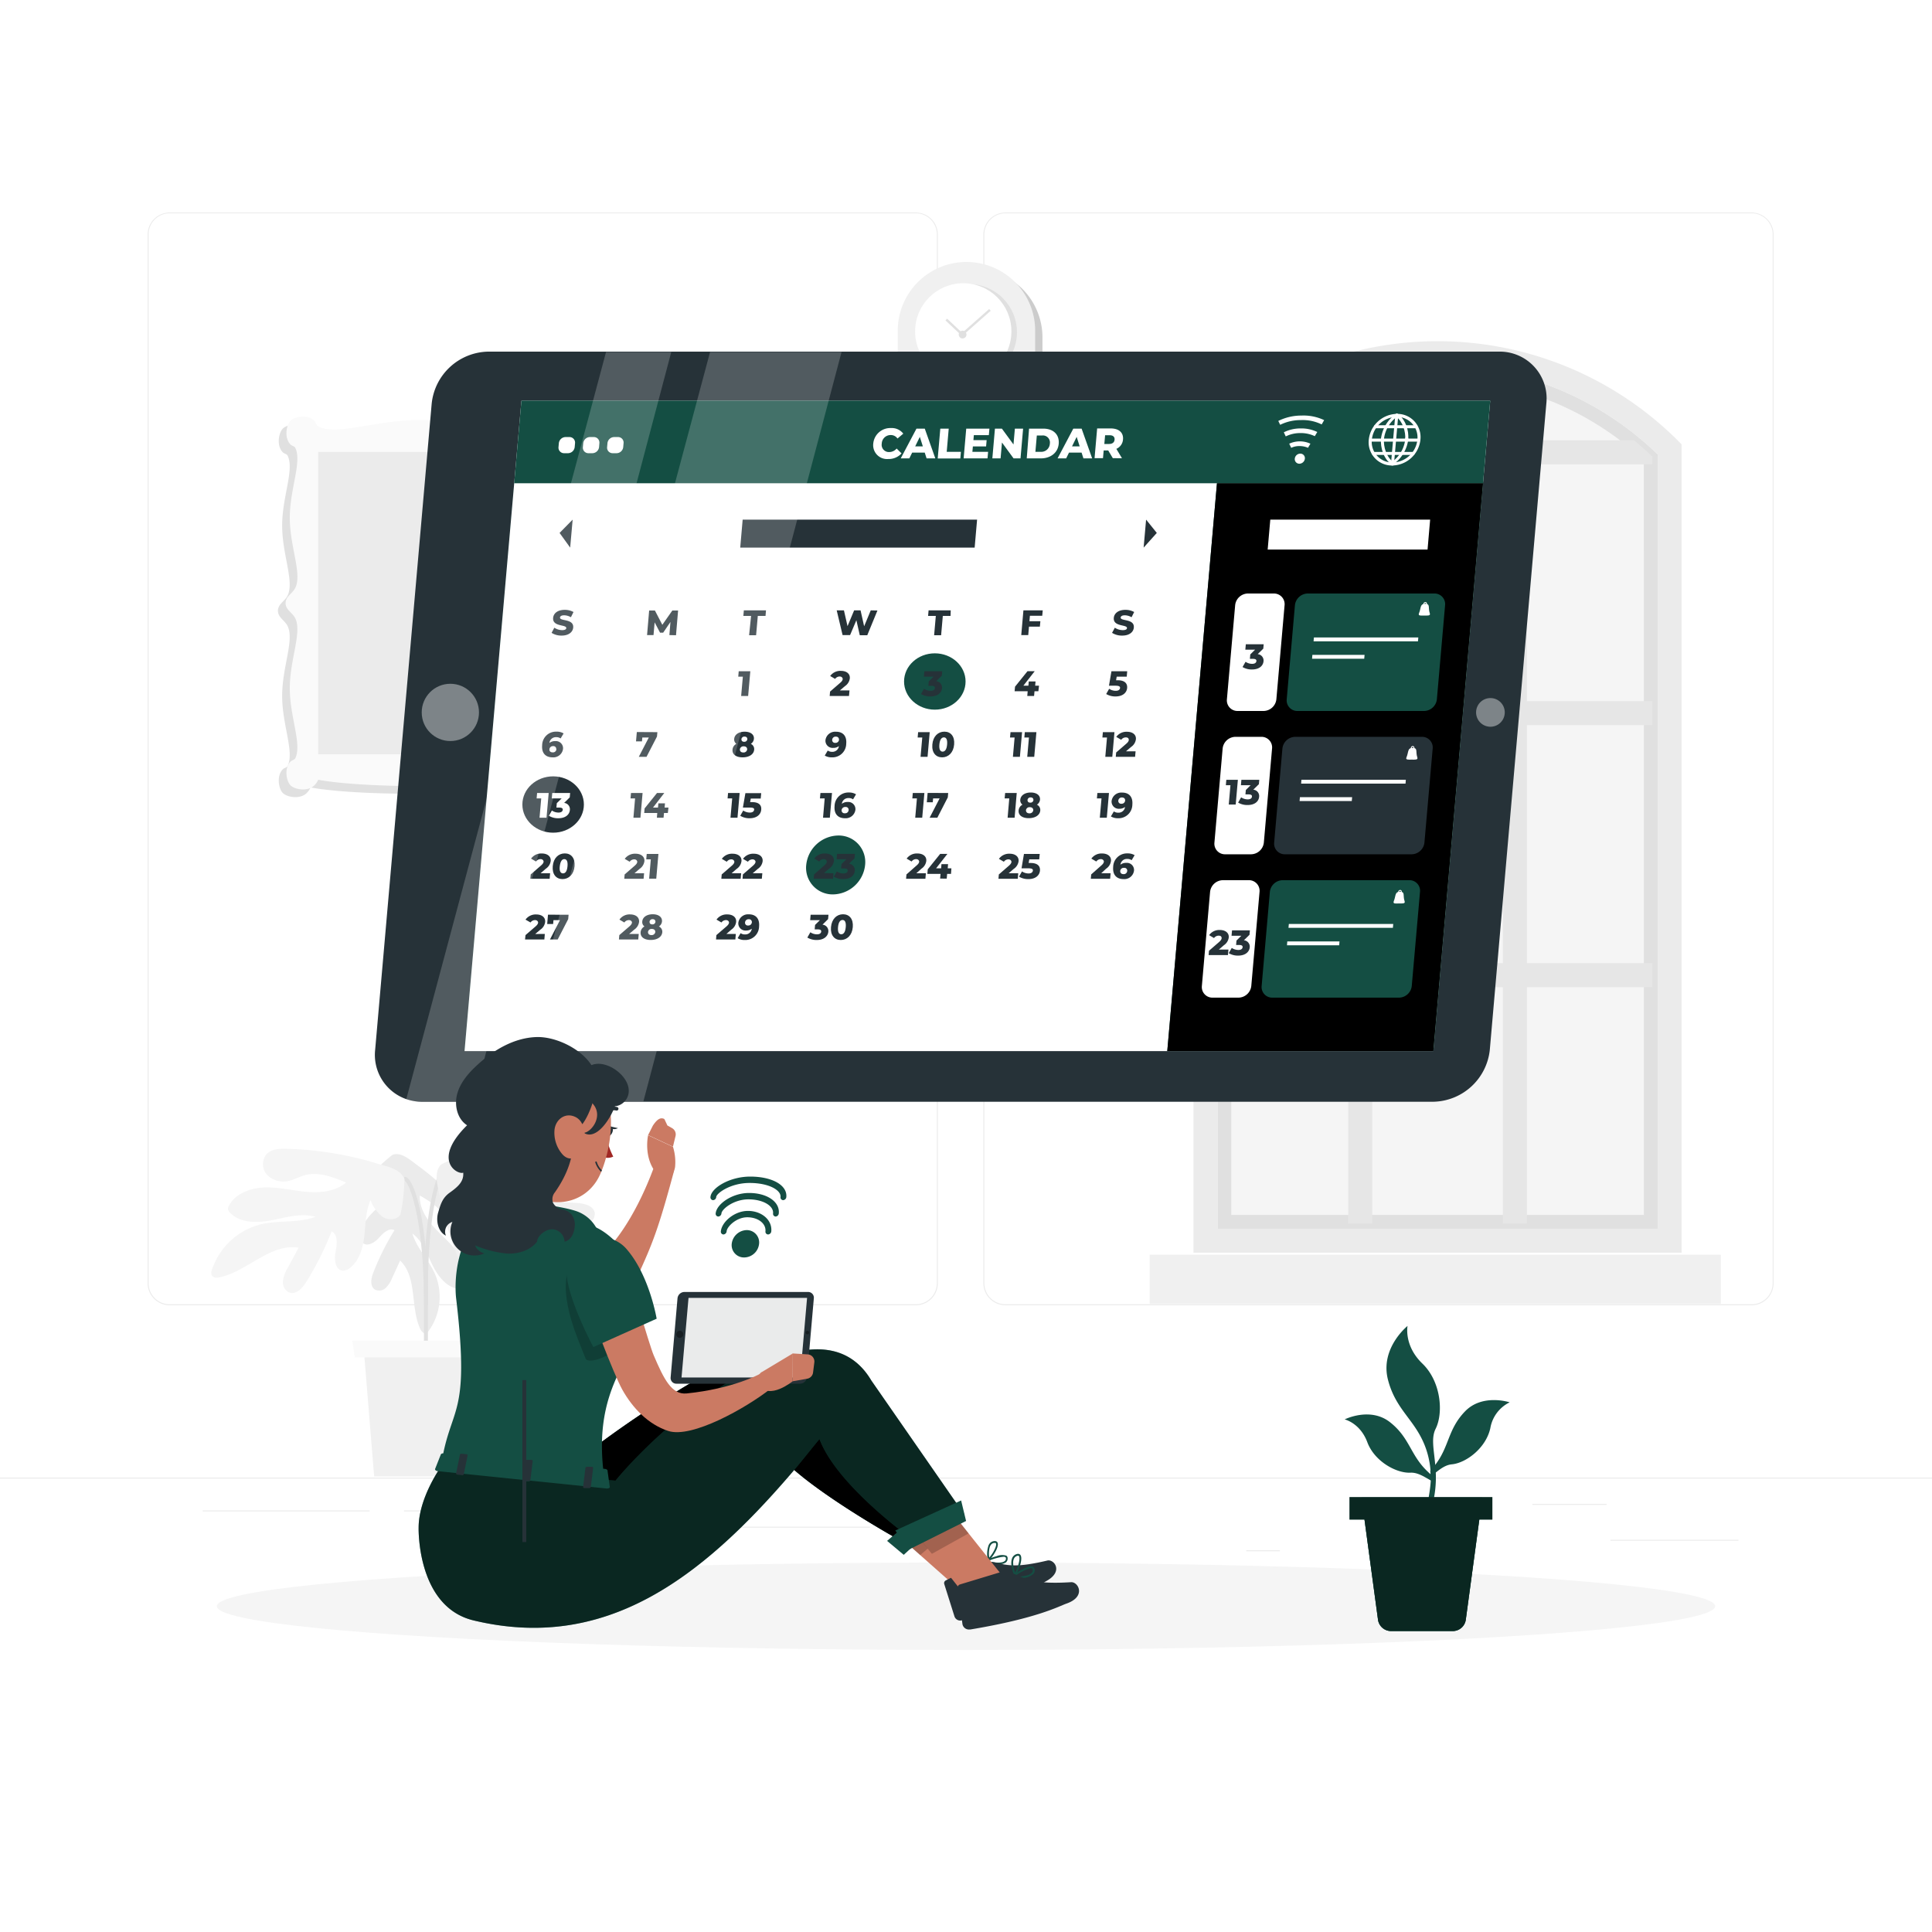 <svg class="animated" id="freepik_stories-online-calendar" xmlns="http://www.w3.org/2000/svg" viewBox="0 0 500 500" version="1.1" xmlns:xlink="http://www.w3.org/1999/xlink" xmlns:svgjs="http://svgjs.com/svgjs"><style>svg#freepik_stories-online-calendar:not(.animated) .animable {opacity: 0;}svg#freepik_stories-online-calendar.animated #freepik--Device--inject-38 {animation: 1.5s Infinite  linear wind;animation-delay: 0s;}            @keyframes wind {                0% {                    transform: rotate( 0deg );                }                25% {                    transform: rotate( 1deg );                }                75% {                    transform: rotate( -1deg );                }            }        </style><g id="freepik--background-complete--inject-38" class="animable" style="transform-origin: 250px 228.23px;"><rect x="416.78" y="398.49" width="33.12" height="0.25" style="fill: rgb(235, 235, 235); transform-origin: 433.34px 398.615px;" id="elw0vz9iksuko" class="animable"></rect><rect x="322.53" y="401.21" width="8.69" height="0.25" style="fill: rgb(235, 235, 235); transform-origin: 326.875px 401.335px;" id="el2bylnvcn9q5" class="animable"></rect><rect x="396.59" y="389.21" width="19.19" height="0.25" style="fill: rgb(235, 235, 235); transform-origin: 406.185px 389.335px;" id="elhpfjgoqwwr9" class="animable"></rect><rect x="52.46" y="390.89" width="43.19" height="0.25" style="fill: rgb(235, 235, 235); transform-origin: 74.055px 391.015px;" id="el1qg1r63jpvs" class="animable"></rect><rect x="104.56" y="390.89" width="6.33" height="0.25" style="fill: rgb(235, 235, 235); transform-origin: 107.725px 391.015px;" id="el43d6hse71qj" class="animable"></rect><rect x="131.47" y="395.11" width="93.68" height="0.25" style="fill: rgb(235, 235, 235); transform-origin: 178.31px 395.235px;" id="el7ty8d6gxrhi" class="animable"></rect><path d="M237,337.8H43.91a5.71,5.71,0,0,1-5.7-5.71V60.66A5.71,5.71,0,0,1,43.91,55H237a5.71,5.71,0,0,1,5.71,5.71V332.09A5.71,5.71,0,0,1,237,337.8ZM43.91,55.2a5.46,5.46,0,0,0-5.45,5.46V332.09a5.46,5.46,0,0,0,5.45,5.46H237a5.47,5.47,0,0,0,5.46-5.46V60.66A5.47,5.47,0,0,0,237,55.2Z" style="fill: rgb(235, 235, 235); transform-origin: 140.46px 196.4px;" id="elfxxdeathltf" class="animable"></path><path d="M453.31,337.8H260.21a5.72,5.72,0,0,1-5.71-5.71V60.66A5.72,5.72,0,0,1,260.21,55h193.1A5.71,5.71,0,0,1,459,60.66V332.09A5.71,5.71,0,0,1,453.31,337.8ZM260.21,55.2a5.47,5.47,0,0,0-5.46,5.46V332.09a5.47,5.47,0,0,0,5.46,5.46h193.1a5.47,5.47,0,0,0,5.46-5.46V60.66a5.47,5.47,0,0,0-5.46-5.46Z" style="fill: rgb(235, 235, 235); transform-origin: 356.75px 196.4px;" id="elyur3uh1qu6" class="animable"></path><rect y="382.4" width="500" height="0.25" style="fill: rgb(235, 235, 235); transform-origin: 250px 382.525px;" id="elspxuebtiwbi" class="animable"></rect><path d="M122.36,315.33c1,1.24,2,2.7,1.68,4.25a3.48,3.48,0,0,1-4,2.53,5.16,5.16,0,0,1-3.74-3.31c-.39-1-.54-2.1-.93-3.11-1.12-2.93-4-4.72-6.72-6.3-.17,3,1.55,5.88,3.59,8.14s4.46,4.19,6.22,6.67,2.77,5.8,1.56,8.59a1.4,1.4,0,0,1-.42.61,1.35,1.35,0,0,1-1,.15c-3.18-.43-5.35-3.42-6.75-6.31s-2.55-6.11-5.13-8c1.14,3.83,4.2,6.77,5.83,10.41a15.09,15.09,0,0,1-1.48,14.61,1.56,1.56,0,0,1-1,.76c-.62.06-1.07-.57-1.33-1.13-2.6-5.68-.69-13.34-5.19-17.66l-2.08,4.54a7.13,7.13,0,0,1-1.64,2.54,2.45,2.45,0,0,1-2.81.42c-1.34-.86-1-2.88-.41-4.37a67.19,67.19,0,0,1,5.49-11c-1.51-.71-3,.84-4.14,2.1s-3.21,2.36-4.23,1a2.39,2.39,0,0,1-.4-1.53c0-2.63,1.81-4.92,3.72-6.73s4.1-3.44,5.38-5.75a8.31,8.31,0,0,1-4.42.12c-1.41-.49-2.55-2.1-2-3.48a39.9,39.9,0,0,1,5.62-5.26c2.29-.73,4.53,1.39,6.27,2.65A74.67,74.67,0,0,1,122.36,315.33Z" style="fill: rgb(235, 235, 235); transform-origin: 108.711px 321.852px;" id="elavw3xk3lsrh" class="animable"></path><path d="M109.72,337.67c0-.76,0-1.51,0-2.26-.25-21.54-4.06-29.58-5-29.81l-.11-1a1.11,1.11,0,0,1,.91.33c2,1.71,5,11.24,5.25,30.46,0,.75,0,1.5,0,2.26Z" style="fill: rgb(224, 224, 224); transform-origin: 107.69px 321.132px;" id="elt7za650wg8c" class="animable"></path><path d="M109.71,348.79c0-.64,0-9.81,0-13.26v-1.35c0-20.62,3.14-30.86,5.24-32.71a1.17,1.17,0,0,1,.92-.35l-.13,1c-1,.25-5,8.89-5,32.07v1.35c0,3.45,0,12.62,0,13.24Z" style="fill: rgb(224, 224, 224); transform-origin: 112.79px 324.954px;" id="elo62n8rlywe" class="animable"></path><polygon points="123.84 382.1 96.83 382.1 94.18 349.61 126.48 349.61 123.84 382.1" style="fill: rgb(240, 240, 240); transform-origin: 110.33px 365.855px;" id="elj2jb3v959r" class="animable"></polygon><polygon points="128.58 351.29 91.82 351.29 91.16 346.97 129.24 346.97 128.58 351.29" style="fill: rgb(250, 250, 250); transform-origin: 110.2px 349.13px;" id="elh41j5jmjq1b" class="animable"></polygon><path d="M74.17,297.31c-1.87-.05-4,.06-5.23,1.43a4.14,4.14,0,0,0,.43,5.57,6.13,6.13,0,0,0,5.81,1.19c1.24-.35,2.38-1,3.62-1.34,3.57-1,7.33.44,10.76,1.88-2.76,2.33-6.67,2.72-10.27,2.4s-7.16-1.24-10.77-1.13S61,308.82,59.26,312a1.68,1.68,0,0,0-.28.83,1.64,1.64,0,0,0,.58,1.06c2.68,2.71,7.06,2.64,10.8,1.9s7.62-1.94,11.28-.87c-4.43,1.65-9.41.84-14,1.9a17.93,17.93,0,0,0-12.8,11.82,1.82,1.82,0,0,0,0,1.48c.38.64,1.3.62,2,.46,7.23-1.58,13.14-8.86,20.45-7.68l-2.82,5.22a8.35,8.35,0,0,0-1.24,3.37,2.89,2.89,0,0,0,1.61,3c1.77.66,3.43-1.13,4.43-2.73a79.92,79.92,0,0,0,6.55-13.08c1.76.92,1.38,3.48,1,5.42s0,4.72,2,4.75a2.86,2.86,0,0,0,1.74-.71c2.48-1.91,3.38-5.22,3.73-8.33s.33-6.35,1.61-9.21a9.77,9.77,0,0,0,3.05,4.28c1.47,1,3.8.92,4.71-.61a47.87,47.87,0,0,0,1-9.08c-.94-2.69-4.55-3.31-7-4.05A87.56,87.56,0,0,0,74.17,297.31Z" style="fill: rgb(245, 245, 245); transform-origin: 79.671px 315.966px;" id="el1uh6ymv5od5" class="animable"></path><path d="M121.48,332c.83,1.67,1.91,3.47,3.71,3.94a4.13,4.13,0,0,0,4.72-3,6.1,6.1,0,0,0-1.68-5.68c-.88-.93-2-1.64-2.88-2.57-2.57-2.68-3-6.69-3.38-10.39,3.35,1.35,5.54,4.62,6.94,8s2.26,6.9,4.05,10,4.84,5.9,8.45,6a1.58,1.58,0,0,0,.86-.15,1.64,1.64,0,0,0,.67-1c1.14-3.64-1-7.48-3.39-10.44s-5.29-5.82-6.06-9.55c3.54,3.14,5.16,7.92,8.26,11.49a17.9,17.9,0,0,0,16.44,5.76,1.84,1.84,0,0,0,1.32-.68c.38-.63-.07-1.43-.55-2-4.79-5.65-14-7.45-16.37-14.46l5.93,0a8.55,8.55,0,0,0,3.56-.48,2.91,2.91,0,0,0,1.85-2.82c-.24-1.87-2.6-2.5-4.48-2.63a80.35,80.35,0,0,0-14.63.34c0-2,2.43-2.84,4.33-3.39s4.16-2.26,3.25-4a2.84,2.84,0,0,0-1.44-1.2c-2.85-1.3-6.2-.53-9.11.62s-5.76,2.67-8.88,2.89a10,10,0,0,0,2.35-4.7c.18-1.76-1-3.79-2.75-3.87a47.49,47.49,0,0,0-8.48,3.39c-1.93,2.1-.79,5.57-.3,8.07A87.65,87.65,0,0,0,121.48,332Z" style="fill: rgb(240, 240, 240); transform-origin: 136.33px 318.17px;" id="eliznn3zghke" class="animable"></path><g id="elayk3oyict74"><path d="M269.79,87.37c0,.35,0,.69,0,1v25.88H234.23l-1.89-1.79,1.89-25.12a17.78,17.78,0,0,1,35.56,0Z" style="isolation: isolate; opacity: 0.2; transform-origin: 251.065px 91.905px;" class="animable"></path></g><path d="M267.9,85.58c0,.34,0,.69,0,1v25.88H232.34V85.58a17.78,17.78,0,1,1,35.56,0Z" style="fill: rgb(240, 240, 240); transform-origin: 250.12px 90.121px;" id="eljktj3v2amjg" class="animable"></path><g id="el9y08t4gmfnb"><circle cx="250.73" cy="85.98" r="12.46" style="fill: rgb(224, 224, 224); transform-origin: 250.73px 85.98px; transform: rotate(-80.78deg);" class="animable"></circle></g><circle cx="249.29" cy="85.76" r="12.46" style="fill: rgb(255, 255, 255); transform-origin: 249.29px 85.76px;" id="elrepkbb94lwr" class="animable"></circle><path d="M250.12,86.59a1,1,0,1,1-1-1A1,1,0,0,1,250.12,86.59Z" style="fill: rgb(224, 224, 224); transform-origin: 249.12px 86.59px;" id="el39wpv5v0eti" class="animable"></path><polygon points="248.99 86.97 244.69 82.92 245.11 82.47 249.01 86.14 256 79.97 256.4 80.42 248.99 86.97" style="fill: rgb(224, 224, 224); transform-origin: 250.545px 83.47px;" id="ellzatxadkuj" class="animable"></polygon><path d="M132.83,203.79c-5.23,1-15,1.63-26.23,1.63s-21-.65-26.23-1.63a4.58,4.58,0,0,1-1,1.45c-1.71,1.7-5.08,1.09-6.17,0s-1.7-4.46,0-6.16c.37-.37,1-.41,1.23-.85,1.8-3.64-1.41-10.6-1.41-18.12s3.21-14.46,1.4-18.11c-.72-1.46-2.49-2.19-2.49-3.93s1.77-2.46,2.49-3.92c1.8-3.65-1.4-10.61-1.4-18.12s3.21-14.47,1.41-18.12c-.22-.43-.86-.48-1.23-.84-1.7-1.7-1.09-5.07,0-6.16s4.46-1.7,6.17,0c.42.43.46,1.17,1,1.45,4.66,2.56,15-1.64,26.23-1.64s21.57,4.2,26.23,1.64c.5-.28.53-1,1-1.45,1.7-1.7,5.08-1.09,6.16,0s1.71,4.46,0,6.16c-.36.36-1,.41-1.22.84-1.8,3.65,1.41,10.61,1.41,18.12s-3.21,14.47-1.41,18.12c.73,1.46,2.5,2.18,2.5,3.92s-1.77,2.47-2.5,3.93c-1.8,3.65,1.41,10.61,1.41,18.11s-3.21,14.48-1.41,18.12c.22.44.86.48,1.22.85,1.71,1.7,1.09,5.07,0,6.16s-4.46,1.7-6.16,0A4.27,4.27,0,0,1,132.83,203.79Z" style="fill: rgb(224, 224, 224); transform-origin: 106.6px 158.075px;" id="elzuv6l5ynmx" class="animable"></path><path d="M134.82,201.8c-5.23,1-15,1.64-26.23,1.64s-21-.66-26.24-1.64a4.27,4.27,0,0,1-1,1.45c-1.7,1.7-5.07,1.09-6.16,0s-1.7-4.46,0-6.16c.36-.36,1-.41,1.22-.84,1.8-3.65-1.41-10.61-1.41-18.12s3.21-14.47,1.41-18.12c-.72-1.46-2.5-2.19-2.5-3.92s1.78-2.47,2.5-3.93C78.25,148.51,75,141.55,75,134s3.21-14.47,1.41-18.12c-.21-.43-.86-.47-1.22-.84-1.7-1.7-1.09-5.07,0-6.16s4.46-1.7,6.16,0c.43.43.46,1.18,1,1.45,4.67,2.56,15-1.64,26.24-1.64s21.56,4.2,26.23,1.64c.5-.27.53-1,1-1.45,1.7-1.7,5.07-1.09,6.16,0s1.7,4.46,0,6.16c-.36.37-1,.41-1.22.84-1.8,3.65,1.41,10.61,1.41,18.12s-3.21,14.47-1.41,18.12c.72,1.46,2.5,2.19,2.5,3.93s-1.78,2.46-2.5,3.92c-1.8,3.65,1.41,10.61,1.41,18.12s-3.21,14.47-1.41,18.12c.22.43.86.48,1.22.84,1.7,1.7,1.09,5.07,0,6.16s-4.46,1.7-6.16,0A4.27,4.27,0,0,1,134.82,201.8Z" style="fill: rgb(250, 250, 250); transform-origin: 108.585px 156.065px;" id="elose476uai4" class="animable"></path><g id="els4ixxytz47f"><rect x="82.34" y="116.96" width="52.5" height="78.25" style="fill: rgb(235, 235, 235); transform-origin: 108.59px 156.085px; transform: rotate(180deg);" class="animable"></rect></g><path d="M311.67,116.62S337.91,91,373.5,91,432,116.62,432,116.62v204H311.67Z" style="fill: rgb(245, 245, 245); transform-origin: 371.835px 205.81px;" id="elyb87vl5y96l" class="animable"></path><path d="M429,117.6a81.8,81.8,0,0,0-113.88,0V318H429Zm-3.56,196.82H318.66V119.12a78.26,78.26,0,0,1,106.76,0Z" style="fill: rgb(224, 224, 224); transform-origin: 372.06px 206.264px;" id="elsxy48j0ax" class="animable"></path><path d="M435.2,324.2H308.87V115l.91-.92a88.06,88.06,0,0,1,124.51,0l.91.92ZM315.1,318H429V117.6a81.8,81.8,0,0,0-113.88,0Z" style="fill: rgb(235, 235, 235); transform-origin: 372.035px 206.25px;" id="elcckappttaad" class="animable"></path><path d="M388.94,97.66v16.28H355.13V97.66c-2.1.45-4.18,1-6.22,1.58v14.7H321.25c-1.65,1.34-3.27,2.74-4.82,4.23v2h32.48v61.28H316.43v6.22h32.48v61.59H316.43v6.23h32.48v61.15h6.22V255.49h33.81v61.15h6.23V255.49h32.47v-6.23H395.17V187.67h32.47v-6.22H395.17V120.17h32.47v-2c-1.55-1.49-3.16-2.89-4.81-4.23H395.17V99.24C393.12,98.63,391,98.11,388.94,97.66Zm0,151.6H355.13V187.67h33.81Zm0-67.81H355.13V120.17h33.81Z" style="fill: rgb(230, 230, 230); transform-origin: 372.035px 207.15px;" id="elso4n5mfvgto" class="animable"></path><rect x="297.53" y="324.72" width="147.81" height="12.74" style="fill: rgb(240, 240, 240); transform-origin: 371.435px 331.09px;" id="elnezj9i6aw5e" class="animable"></rect></g><g id="freepik--Shadow--inject-38" class="animable" style="transform-origin: 250px 415.69px;"><ellipse id="freepik--path--inject-38" cx="250" cy="415.69" rx="193.89" ry="11.32" style="fill: rgb(245, 245, 245); transform-origin: 250px 415.69px;" class="animable"></ellipse></g><g id="freepik--Plant--inject-38" class="animable" style="transform-origin: 369.35px 382.635px;"><path d="M348,367.34s4,.92,5.86,5.9,7.52,8.07,11.17,7.89c1.47-.07,2.85.62,4.47,1.56l1.41.81c-.06-.49-.11-1-.14-1.53-.39-.3-.78-.63-1.16-1a3.07,3.07,0,0,0-.26-.25c-4.4-4.23-4.52-8.68-9.65-12.68S348,367.34,348,367.34Z" style="fill: rgb(20, 78, 67); transform-origin: 359.455px 374.78px;" id="eltyd50qxjme" class="animable"></path><path d="M390.7,362.92a9.13,9.13,0,0,0-5,6.67c-1.13,5.19-6.31,9.05-10,9.38-1.46.14-2.73,1-4.2,2.18-.41.31-.83.65-1.28,1,0-.5,0-1-.08-1.54.35-.36.68-.73,1-1.13.07-.1.15-.19.22-.28,3.76-4.81,3.26-9.23,7.77-13.92S390.7,362.92,390.7,362.92Z" style="fill: rgb(20, 78, 67); transform-origin: 380.42px 372.246px;" id="eli1ryl5h886m" class="animable"></path><path d="M371.58,381.15a28.43,28.43,0,0,1-.86,8.27c-2.47,9.6-2.72,6.05-2.72,6.05s2.38-9,2.3-13.31c0-.5,0-1-.08-1.54a22.69,22.69,0,0,0-1.15-5.61c-2.61-7.54-7.82-9.87-9.88-18s5.08-13.86,5.08-13.86-1,5.08,3.84,9.74,5.49,12.76,3.43,16.88c-1.2,2.4-.44,5.41-.09,9.41C371.51,379.83,371.55,380.48,371.58,381.15Z" style="fill: rgb(20, 78, 67); transform-origin: 365.73px 369.631px;" id="elf5cx0k767ee" class="animable"></path><path d="M376,422.12H360a3.41,3.41,0,0,1-3.38-2.95l-4.26-31.61h31.25l-4.27,31.61A3.41,3.41,0,0,1,376,422.12Z" style="fill: rgb(20, 78, 67); transform-origin: 367.985px 404.84px;" id="el4dhwlyaiswv" class="animable"></path><path d="M386.22,387.45v5.81h-3.37l-3.5,25.9a3.39,3.39,0,0,1-3.37,2.95H360a3.41,3.41,0,0,1-3.37-2.95l-3.5-25.9h-3.88v-5.81Z" style="fill: rgb(20, 78, 67); transform-origin: 367.735px 404.78px;" id="elpv7xqs904f" class="animable"></path><g id="el1ptrpb22np5"><path d="M386.22,387.45v5.81h-3.37l-3.5,25.9a3.39,3.39,0,0,1-3.37,2.95H360a3.41,3.41,0,0,1-3.37-2.95l-3.5-25.9h-3.88v-5.81Z" style="opacity: 0.5; transform-origin: 367.735px 404.78px;" class="animable"></path></g></g><g id="freepik--Icon--inject-38" class="animable" style="transform-origin: 193.687px 314.965px;"><path d="M196.45,321.89a3.93,3.93,0,0,1-3.85,3.54,3.19,3.19,0,0,1-3.23-3.54,4,4,0,0,1,3.85-3.54A3.19,3.19,0,0,1,196.45,321.89Z" style="fill: rgb(20, 78, 67); transform-origin: 192.91px 321.89px;" id="el3g658bvhk4j" class="animable"></path><path d="M198.77,319.48a.71.71,0,0,1-.67-.82c.18-2-1.89-3.63-4.71-3.63s-5.24,2.42-5.34,3.63a.88.88,0,0,1-.82.82.71.71,0,0,1-.67-.82c.21-2.38,3.47-5.28,7-5.28s6.31,2.32,6.05,5.28A.88.88,0,0,1,198.77,319.48Z" style="fill: rgb(20, 78, 67); transform-origin: 193.089px 316.43px;" id="elcb5htkf5lg5" class="animable"></path><path d="M200.74,314.84a.71.71,0,0,1-.67-.82c.17-2-2.68-3.63-6.36-3.63-3.86,0-6.9,2.54-7,3.63a.88.88,0,0,1-.82.82.71.71,0,0,1-.67-.82c.21-2.38,4.23-5.28,8.63-5.28,4.65,0,8,2.27,7.7,5.28A.88.88,0,0,1,200.74,314.84Z" style="fill: rgb(20, 78, 67); transform-origin: 193.39px 311.79px;" id="elzi7faf1pvuq" class="animable"></path><path d="M202.67,310.6a.71.71,0,0,1-.67-.83c.15-1.75-3-3.62-8-3.62s-8.56,2.69-8.64,3.62a.87.87,0,0,1-.81.83.72.72,0,0,1-.68-.83c.21-2.37,5-5.27,10.28-5.27,5.68,0,9.62,2.22,9.35,5.27A.88.88,0,0,1,202.67,310.6Z" style="fill: rgb(20, 78, 67); transform-origin: 193.687px 307.55px;" id="elf6irszfj5ce" class="animable"></path></g><g id="freepik--Device--inject-38" class="animable" style="transform-origin: 248.64px 188.065px;"><polygon points="374.6 271.96 109.14 271.96 123.86 103.67 389.32 103.67 374.6 271.96" style="fill: rgb(20, 78, 67); transform-origin: 249.23px 187.815px;" id="elp9u05oc6brl" class="animable"></polygon><path d="M371,285.13H109.35a12.12,12.12,0,0,1-12.26-13.44l14.63-167.23A15,15,0,0,1,126.34,91H387.93a12.12,12.12,0,0,1,12.26,13.44L385.56,271.69A15,15,0,0,1,371,285.13Z" style="fill: rgb(38, 50, 56); transform-origin: 248.64px 188.065px;" id="el3qu3n9d2mk7" class="animable"></path><polygon points="370.99 271.96 120.24 271.96 134.97 103.67 385.71 103.67 370.99 271.96" style="fill: rgb(20, 78, 67); transform-origin: 252.975px 187.815px;" id="eli1s9fw6tkt" class="animable"></polygon><polygon points="370.94 272.02 120.22 272.02 134.94 103.74 385.66 103.74 370.94 272.02" style="fill: rgb(255, 255, 255); transform-origin: 252.94px 187.88px;" id="el6j7wkgdk33t" class="animable"></polygon><polygon points="383.8 125.07 133.07 125.07 134.94 103.74 385.66 103.74 383.8 125.07" style="fill: rgb(20, 78, 67); transform-origin: 259.365px 114.405px;" id="elz1t4w25oqz" class="animable"></polygon><g id="el7mxbn4ldau2"><ellipse cx="241.93" cy="176.37" rx="7.96" ry="7.29" style="fill: rgb(20, 78, 67); transform-origin: 241.93px 176.37px; transform: rotate(-43.75deg);" class="animable"></ellipse></g><g id="elkq74es18f"><ellipse cx="143.15" cy="208.21" rx="7.96" ry="7.29" style="fill: rgb(38, 50, 56); transform-origin: 143.15px 208.21px; transform: rotate(-43.781deg);" class="animable"></ellipse></g><path d="M223.89,223.85a8.49,8.49,0,0,1-8.29,7.62,6.87,6.87,0,0,1-6.95-7.62,8.49,8.49,0,0,1,8.29-7.62A6.87,6.87,0,0,1,223.89,223.85Z" style="fill: rgb(20, 78, 67); transform-origin: 216.27px 223.85px;" id="elbmfx8q5zx36" class="animable"></path><path d="M142.75,163.78l.71-1.33a3.77,3.77,0,0,0,2,.63c.75,0,1.06-.21,1.09-.52.09-1-3.61-.28-3.4-2.65.1-1.14,1.11-2.08,3-2.08a4.57,4.57,0,0,1,2.27.56l-.67,1.35a3.55,3.55,0,0,0-1.73-.5c-.76,0-1.06.26-1.09.58-.08,1,3.61.24,3.41,2.6-.1,1.12-1.12,2.07-3,2.07A4.69,4.69,0,0,1,142.75,163.78Z" style="fill: rgb(38, 50, 56); transform-origin: 145.585px 161.16px;" id="ellgk4ca1xrzj" class="animable"></path><path d="M173.24,164.36l.27-3.39-1.88,2.76h-.81l-1.4-2.67-.29,3.3h-1.67L168,158h1.49l1.92,3.7L174,158h1.49l-.54,6.4Z" style="fill: rgb(38, 50, 56); transform-origin: 171.475px 161.2px;" id="el6n4uxgdasa2" class="animable"></path><path d="M194.38,159.4h-2l.13-1.44h5.73l-.12,1.44h-2l-.44,5h-1.81Z" style="fill: rgb(38, 50, 56); transform-origin: 195.31px 161.18px;" id="elf9ne0cqi3qb" class="animable"></path><path d="M227.08,158l-2.63,6.4h-1.94l-.88-3.89L220,164.36h-1.94l-1.52-6.4h1.87l.93,4.09,1.71-4.09h1.66l.93,4.12,1.71-4.12Z" style="fill: rgb(38, 50, 56); transform-origin: 221.81px 161.18px;" id="elu0bkgcmflgm" class="animable"></path><path d="M242.19,159.4h-2l.13-1.44h5.73L246,159.4H244l-.44,5h-1.81Z" style="fill: rgb(38, 50, 56); transform-origin: 243.12px 161.18px;" id="elnd48idjtfn" class="animable"></path><path d="M266.54,159.36l-.12,1.41h2.83l-.13,1.4H266.3l-.19,2.19H264.3l.56-6.4h5l-.13,1.4Z" style="fill: rgb(38, 50, 56); transform-origin: 267.08px 161.16px;" id="eltqr5h6rufq" class="animable"></path><path d="M287.8,163.78l.72-1.33a3.77,3.77,0,0,0,2.05.63c.75,0,1.06-.21,1.09-.52.09-1-3.61-.28-3.41-2.65.1-1.14,1.12-2.08,3-2.08a4.57,4.57,0,0,1,2.27.56l-.67,1.35a3.58,3.58,0,0,0-1.73-.5c-.76,0-1.06.26-1.09.58-.08,1,3.61.24,3.4,2.6-.09,1.12-1.11,2.07-3,2.07A4.76,4.76,0,0,1,287.8,163.78Z" style="fill: rgb(38, 50, 56); transform-origin: 290.66px 161.161px;" id="elsibrcyqyku" class="animable"></path><path d="M194.18,173.72l-.56,6.4h-1.81l.44-5h-1.19l.12-1.4Z" style="fill: rgb(38, 50, 56); transform-origin: 192.62px 176.92px;" id="el7d824ce5c2v" class="animable"></path><path d="M219.85,178.68l-.13,1.44h-5l.1-1.14,2.59-2.24c.56-.47.66-.76.68-1s-.22-.66-.77-.66a1.44,1.44,0,0,0-1.19.62l-1.28-.75a3.23,3.23,0,0,1,2.77-1.33c1.47,0,2.42.76,2.31,1.95a2.83,2.83,0,0,1-1.26,2l-1.31,1.11Z" style="fill: rgb(38, 50, 56); transform-origin: 217.329px 176.868px;" id="elggmnde6l7f" class="animable"></path><path d="M243.79,178.11c-.1,1.09-1,2.13-3,2.13a4.62,4.62,0,0,1-2.43-.63l.78-1.36a3,3,0,0,0,1.73.53c.61,0,1-.24,1.07-.67s-.23-.62-.92-.62h-.76l.1-1.14,1.25-1.23H239.1l.13-1.4h4.62l-.1,1.13-1.45,1.43A1.66,1.66,0,0,1,243.79,178.11Z" style="fill: rgb(38, 50, 56); transform-origin: 241.105px 176.981px;" id="elhcjgcqmv3kq" class="animable"></path><path d="M268.73,178.89h-1l-.11,1.23h-1.76l.1-1.23h-3.38l.11-1.18,3.22-4h1.87l-2.93,3.74h1.3l.09-1.09H268l-.1,1.09h1Z" style="fill: rgb(38, 50, 56); transform-origin: 265.74px 176.915px;" id="el3t2os6ayy8j" class="animable"></path><path d="M291.7,178.06c-.1,1.14-1.05,2.18-3,2.18a4.56,4.56,0,0,1-2.42-.63l.77-1.36a3,3,0,0,0,1.73.53c.61,0,1-.25,1.08-.67s-.21-.65-1.19-.65H287l.64-3.74h4.08l-.12,1.4H289l-.16.93h.43C291.14,176.05,291.8,176.93,291.7,178.06Z" style="fill: rgb(38, 50, 56); transform-origin: 289px 176.981px;" id="el22y81ksm7m7" class="animable"></path><path d="M145.71,193.82A2.52,2.52,0,0,1,143,196c-1.79,0-2.87-1.08-2.69-3.15a3.56,3.56,0,0,1,3.71-3.5,3.39,3.39,0,0,1,1.84.46l-.77,1.3a1.89,1.89,0,0,0-1.15-.33,1.67,1.67,0,0,0-1.75,1.49,2.29,2.29,0,0,1,1.49-.47A1.85,1.85,0,0,1,145.71,193.82Zm-1.76.08a.72.72,0,0,0-.81-.8.89.89,0,0,0-.95.81c-.05.47.27.8.82.8A.88.88,0,0,0,144,193.9Z" style="fill: rgb(38, 50, 56); transform-origin: 143.075px 192.678px;" id="eln92kb4230ln" class="animable"></path><path d="M170.13,189.48l-.1,1.13-2.71,5.26h-2l2.59-5h-1.68l-.09,1h-1.54l.21-2.42Z" style="fill: rgb(38, 50, 56); transform-origin: 167.365px 192.66px;" id="eldh15ry2j2ni" class="animable"></path><path d="M195.18,194c-.1,1.23-1.3,2-3,2s-2.71-.78-2.6-2a1.82,1.82,0,0,1,1-1.49,1.39,1.39,0,0,1-.57-1.29c.1-1.13,1.2-1.86,2.71-1.86s2.49.73,2.39,1.86a1.72,1.72,0,0,1-.8,1.29A1.49,1.49,0,0,1,195.18,194Zm-1.81-.05c0-.5-.32-.8-.89-.8a.91.91,0,0,0-1,.8c0,.49.31.79.89.79A.92.92,0,0,0,193.37,193.94Zm-1.49-2.65c0,.42.24.67.7.67a.75.75,0,0,0,.83-.67c0-.42-.26-.67-.71-.67A.75.75,0,0,0,191.88,191.29Z" style="fill: rgb(38, 50, 56); transform-origin: 192.379px 192.68px;" id="el80divmw5vot" class="animable"></path><path d="M219,192.5a3.56,3.56,0,0,1-3.72,3.5,3.38,3.38,0,0,1-1.83-.46l.77-1.3a1.89,1.89,0,0,0,1.15.33,1.68,1.68,0,0,0,1.74-1.48,2.32,2.32,0,0,1-1.48.46,1.85,1.85,0,0,1-2-2,2.52,2.52,0,0,1,2.69-2.18C218.11,189.35,219.19,190.43,219,192.5Zm-1.87-1.06c0-.47-.27-.8-.82-.8a.88.88,0,0,0-.94.81.72.72,0,0,0,.81.8A.89.89,0,0,0,217.14,191.44Z" style="fill: rgb(38, 50, 56); transform-origin: 216.236px 192.683px;" id="eldoh2gv5usrc" class="animable"></path><path d="M240.61,189.48l-.56,6.39h-1.81l.44-5h-1.19l.12-1.39Z" style="fill: rgb(38, 50, 56); transform-origin: 239.05px 192.675px;" id="el44f37a5jnja" class="animable"></path><path d="M241.29,192.67c.18-2.11,1.48-3.32,3.12-3.32s2.7,1.21,2.52,3.32-1.48,3.33-3.11,3.33S241.11,194.79,241.29,192.67Zm3.82,0c.12-1.34-.26-1.84-.83-1.84s-1.05.5-1.17,1.84.26,1.85.84,1.85S245,194,245.11,192.67Z" style="fill: rgb(38, 50, 56); transform-origin: 244.11px 192.675px;" id="elvva954wly9o" class="animable"></path><path d="M264.51,189.48l-.56,6.39h-1.81l.44-5h-1.19l.13-1.39Z" style="fill: rgb(38, 50, 56); transform-origin: 262.95px 192.675px;" id="el0q42rldd33h" class="animable"></path><path d="M268.22,189.48l-.56,6.39h-1.81l.44-5H265.1l.12-1.39Z" style="fill: rgb(38, 50, 56); transform-origin: 266.66px 192.675px;" id="elwyt7t1vm6q9" class="animable"></path><path d="M288.42,189.48l-.56,6.39h-1.81l.44-5H285.3l.12-1.39Z" style="fill: rgb(38, 50, 56); transform-origin: 286.86px 192.675px;" id="elan54s1v5h4d" class="animable"></path><path d="M293.89,194.44l-.13,1.43h-5l.1-1.13,2.59-2.24c.56-.47.66-.77.68-1,0-.41-.22-.66-.77-.66a1.44,1.44,0,0,0-1.19.62l-1.28-.75a3.23,3.23,0,0,1,2.77-1.33c1.47,0,2.42.76,2.31,1.94a2.82,2.82,0,0,1-1.26,2l-1.31,1.12Z" style="fill: rgb(38, 50, 56); transform-origin: 291.369px 192.623px;" id="el17vvhb8pul6" class="animable"></path><path d="M142,205.23l-.56,6.4h-1.81l.44-5h-1.19l.12-1.4Z" style="fill: rgb(255, 255, 255); transform-origin: 140.44px 208.43px;" id="el0atg9i6ls90c" class="animable"></path><path d="M147.48,209.63c-.09,1.08-1,2.13-3,2.13a4.51,4.51,0,0,1-2.43-.64l.78-1.36a3,3,0,0,0,1.72.53c.62,0,1-.23,1.08-.66s-.23-.63-.93-.63H144l.1-1.14,1.25-1.23H142.8l.12-1.4h4.63l-.1,1.13L146,207.79A1.65,1.65,0,0,1,147.48,209.63Z" style="fill: rgb(255, 255, 255); transform-origin: 144.8px 208.496px;" id="elzj49bdbf508" class="animable"></path><path d="M166.3,205.23l-.56,6.4h-1.81l.43-5h-1.18l.12-1.4Z" style="fill: rgb(38, 50, 56); transform-origin: 164.74px 208.43px;" id="elaozbh6huhva" class="animable"></path><path d="M172.84,210.4h-1l-.11,1.23H170l.1-1.23h-3.38l.1-1.18,3.22-4h1.88L169,209h1.29l.1-1.09h1.71L172,209h1Z" style="fill: rgb(38, 50, 56); transform-origin: 169.86px 208.425px;" id="elgl1lgy6ivow" class="animable"></path><path d="M191.42,205.23l-.56,6.4h-1.81l.44-5H188.3l.12-1.4Z" style="fill: rgb(38, 50, 56); transform-origin: 189.86px 208.43px;" id="elah45qb3wk2h" class="animable"></path><path d="M197,209.57c-.1,1.14-1.05,2.19-3,2.19a4.45,4.45,0,0,1-2.42-.64l.77-1.36a3,3,0,0,0,1.72.53c.62,0,1-.24,1.09-.67S195,209,194,209h-1.74l.65-3.74H197l-.13,1.4h-2.57l-.17.93h.43C196.47,207.56,197.13,208.44,197,209.57Z" style="fill: rgb(38, 50, 56); transform-origin: 194.298px 208.511px;" id="elgjf3lks54xu" class="animable"></path><path d="M215.32,205.23l-.56,6.4H213l.43-5H212.2l.13-1.4Z" style="fill: rgb(38, 50, 56); transform-origin: 213.76px 208.43px;" id="elm3pnucufrne" class="animable"></path><path d="M221.38,209.57a2.53,2.53,0,0,1-2.7,2.19c-1.79,0-2.87-1.08-2.69-3.16a3.56,3.56,0,0,1,3.71-3.5,3.39,3.39,0,0,1,1.84.47l-.77,1.3a1.84,1.84,0,0,0-1.15-.33,1.67,1.67,0,0,0-1.75,1.49,2.3,2.3,0,0,1,1.49-.48A1.86,1.86,0,0,1,221.38,209.57Zm-1.76.08a.72.72,0,0,0-.81-.8.91.91,0,0,0-1,.81.73.73,0,0,0,.83.81A.88.88,0,0,0,219.62,209.65Z" style="fill: rgb(38, 50, 56); transform-origin: 218.755px 208.432px;" id="elvkf6ch40ls" class="animable"></path><path d="M239.23,205.23l-.56,6.4h-1.81l.44-5h-1.19l.12-1.4Z" style="fill: rgb(38, 50, 56); transform-origin: 237.67px 208.43px;" id="elko9i3iymgz" class="animable"></path><path d="M245.39,205.23l-.1,1.13-2.71,5.27h-2l2.59-5h-1.68l-.09,1h-1.54l.21-2.42Z" style="fill: rgb(38, 50, 56); transform-origin: 242.625px 208.42px;" id="elxucn01r2pqh" class="animable"></path><path d="M263.13,205.23l-.55,6.4h-1.81l.43-5H260l.13-1.4Z" style="fill: rgb(38, 50, 56); transform-origin: 261.565px 208.43px;" id="el9jr8pcmoj8t" class="animable"></path><path d="M269.22,209.74c-.1,1.23-1.3,2-3,2s-2.71-.79-2.6-2a1.85,1.85,0,0,1,1-1.49,1.38,1.38,0,0,1-.57-1.28c.1-1.14,1.2-1.87,2.71-1.87s2.49.73,2.39,1.87a1.72,1.72,0,0,1-.8,1.28A1.5,1.5,0,0,1,269.22,209.74Zm-1.81-.05c0-.49-.32-.79-.89-.79a.91.91,0,0,0-1,.79c0,.49.31.8.89.8A.93.93,0,0,0,267.41,209.69Zm-1.49-2.64c0,.42.24.67.7.67a.75.75,0,0,0,.83-.67c0-.43-.26-.68-.71-.68A.75.75,0,0,0,265.92,207.05Z" style="fill: rgb(38, 50, 56); transform-origin: 266.419px 208.42px;" id="el58zz6l6tcb" class="animable"></path><path d="M287,205.23l-.56,6.4h-1.81l.44-5h-1.19l.12-1.4Z" style="fill: rgb(38, 50, 56); transform-origin: 285.44px 208.43px;" id="ele7lp86iyewr" class="animable"></path><path d="M293.05,208.25a3.56,3.56,0,0,1-3.72,3.51,3.38,3.38,0,0,1-1.83-.47l.77-1.3a1.82,1.82,0,0,0,1.15.33,1.67,1.67,0,0,0,1.74-1.48,2.32,2.32,0,0,1-1.48.47,1.86,1.86,0,0,1-2-2,2.52,2.52,0,0,1,2.69-2.19C292.15,205.1,293.23,206.18,293.05,208.25Zm-1.87-1.05c.05-.48-.27-.81-.82-.81a.88.88,0,0,0-.94.81.72.72,0,0,0,.81.81A.89.89,0,0,0,291.18,207.2Z" style="fill: rgb(38, 50, 56); transform-origin: 290.285px 208.438px;" id="el4rfhuzsdh6q" class="animable"></path><path d="M142.37,226l-.12,1.43h-5l.1-1.13L140,224c.56-.48.66-.77.68-1s-.22-.66-.77-.66a1.44,1.44,0,0,0-1.19.62l-1.28-.75a3.24,3.24,0,0,1,2.77-1.33c1.47,0,2.42.76,2.31,1.94a2.83,2.83,0,0,1-1.26,2L139.9,226Z" style="fill: rgb(38, 50, 56); transform-origin: 139.889px 224.153px;" id="elb42nlwj50s" class="animable"></path><path d="M143.05,224.18c.18-2.11,1.48-3.32,3.12-3.32s2.7,1.21,2.52,3.32-1.48,3.33-3.11,3.33S142.87,226.29,143.05,224.18Zm3.82,0c.12-1.34-.26-1.84-.83-1.84s-1,.5-1.17,1.84.26,1.85.84,1.85S146.75,225.53,146.87,224.18Z" style="fill: rgb(38, 50, 56); transform-origin: 145.87px 224.185px;" id="el0bigposqexv6" class="animable"></path><path d="M166.69,226l-.13,1.43h-5l.1-1.13,2.59-2.24c.55-.48.65-.77.67-1s-.21-.66-.76-.66a1.44,1.44,0,0,0-1.2.62l-1.28-.75a3.25,3.25,0,0,1,2.77-1.33c1.47,0,2.42.76,2.32,1.94a2.85,2.85,0,0,1-1.27,2l-1.3,1.12Z" style="fill: rgb(38, 50, 56); transform-origin: 164.169px 224.183px;" id="elq4t2e96vq3k" class="animable"></path><path d="M170.4,221l-.56,6.4H168l.43-5h-1.18l.12-1.4Z" style="fill: rgb(38, 50, 56); transform-origin: 168.825px 224.2px;" id="el30b2ni9h7jm" class="animable"></path><path d="M191.81,226l-.13,1.43h-5l.1-1.13,2.59-2.24c.56-.48.66-.77.68-1s-.22-.66-.77-.66a1.44,1.44,0,0,0-1.19.62l-1.28-.75a3.24,3.24,0,0,1,2.77-1.33c1.47,0,2.42.76,2.31,1.94a2.83,2.83,0,0,1-1.26,2L189.34,226Z" style="fill: rgb(38, 50, 56); transform-origin: 189.289px 224.183px;" id="elz58tiejwgrh" class="animable"></path><path d="M197.29,226l-.13,1.43h-5l.1-1.13,2.59-2.24c.55-.48.65-.77.68-1s-.22-.66-.77-.66a1.47,1.47,0,0,0-1.2.62l-1.27-.75a3.22,3.22,0,0,1,2.76-1.33c1.48,0,2.42.76,2.32,1.94a2.82,2.82,0,0,1-1.27,2l-1.3,1.12Z" style="fill: rgb(38, 50, 56); transform-origin: 194.769px 224.183px;" id="elw3kwjvbvf9" class="animable"></path><path d="M215.71,226l-.12,1.43h-5l.1-1.13L213.3,224c.55-.48.65-.77.67-1s-.21-.66-.76-.66a1.44,1.44,0,0,0-1.2.62l-1.28-.75a3.25,3.25,0,0,1,2.77-1.33c1.47,0,2.42.76,2.32,1.94a2.85,2.85,0,0,1-1.27,2l-1.3,1.12Z" style="fill: rgb(38, 50, 56); transform-origin: 213.209px 224.153px;" id="elry35lj2engc" class="animable"></path><path d="M221.22,225.38c-.09,1.09-1,2.13-3,2.13a4.6,4.6,0,0,1-2.43-.63l.78-1.36a3,3,0,0,0,1.72.53c.62,0,1-.24,1.08-.67s-.23-.62-.93-.62h-.76l.1-1.14,1.25-1.24h-2.52l.12-1.4h4.63l-.1,1.14-1.45,1.42A1.66,1.66,0,0,1,221.22,225.38Z" style="fill: rgb(38, 50, 56); transform-origin: 218.525px 224.246px;" id="elzx6217t27h" class="animable"></path><path d="M239.62,226l-.13,1.43h-5l.1-1.13L237.2,224c.56-.48.66-.77.68-1s-.22-.66-.77-.66a1.44,1.44,0,0,0-1.19.62l-1.28-.75a3.23,3.23,0,0,1,2.77-1.33c1.47,0,2.42.76,2.31,1.94a2.83,2.83,0,0,1-1.26,2L237.15,226Z" style="fill: rgb(38, 50, 56); transform-origin: 237.109px 224.153px;" id="el89ovcftevsw" class="animable"></path><path d="M246.12,226.16h-1l-.11,1.22H243.3l.11-1.22H240l.1-1.18,3.22-4h1.87l-2.93,3.74h1.3l.09-1.08h1.71l-.09,1.08h.95Z" style="fill: rgb(38, 50, 56); transform-origin: 243.11px 224.18px;" id="elpko89f728xk" class="animable"></path><path d="M263.52,226l-.12,1.43h-5l.1-1.13,2.59-2.24c.55-.48.65-.77.67-1s-.21-.66-.76-.66a1.44,1.44,0,0,0-1.2.62l-1.28-.75a3.25,3.25,0,0,1,2.77-1.33c1.47,0,2.42.76,2.32,1.94a2.85,2.85,0,0,1-1.27,2l-1.3,1.12Z" style="fill: rgb(38, 50, 56); transform-origin: 261.009px 224.183px;" id="elx7fgvcu04s" class="animable"></path><path d="M269.14,225.33c-.1,1.14-1.05,2.18-3,2.18a4.54,4.54,0,0,1-2.42-.63l.77-1.36a3,3,0,0,0,1.72.53c.62,0,1-.25,1.09-.68s-.21-.65-1.19-.65h-1.74L265,221h4.08l-.13,1.4h-2.57l-.17.94h.43C268.58,223.32,269.24,224.19,269.14,225.33Z" style="fill: rgb(38, 50, 56); transform-origin: 266.435px 224.256px;" id="ello9shydgqhk" class="animable"></path><path d="M287.43,226l-.13,1.43h-5l.1-1.13L285,224c.56-.48.65-.77.68-1s-.22-.66-.77-.66a1.44,1.44,0,0,0-1.19.62l-1.28-.75a3.23,3.23,0,0,1,2.77-1.33c1.47,0,2.42.76,2.31,1.94a2.83,2.83,0,0,1-1.26,2L285,226Z" style="fill: rgb(38, 50, 56); transform-origin: 284.914px 224.153px;" id="eljf535gkdkxi" class="animable"></path><path d="M293.48,225.33a2.52,2.52,0,0,1-2.7,2.18c-1.79,0-2.87-1.08-2.69-3.15a3.56,3.56,0,0,1,3.71-3.5,3.39,3.39,0,0,1,1.84.46l-.77,1.3a1.89,1.89,0,0,0-1.15-.33,1.67,1.67,0,0,0-1.75,1.49,2.31,2.31,0,0,1,1.49-.47A1.85,1.85,0,0,1,293.48,225.33Zm-1.76.08a.72.72,0,0,0-.81-.81.89.89,0,0,0-1,.82c0,.47.27.8.82.8A.88.88,0,0,0,291.72,225.41Z" style="fill: rgb(38, 50, 56); transform-origin: 290.855px 224.187px;" id="elz0yar3cj2zb" class="animable"></path><path d="M141,241.7l-.12,1.44h-5L136,242l2.59-2.23c.55-.48.65-.77.67-1s-.22-.65-.76-.65a1.42,1.42,0,0,0-1.2.62L136,238a3.23,3.23,0,0,1,2.77-1.34c1.47,0,2.42.76,2.31,1.95a2.8,2.8,0,0,1-1.26,2l-1.31,1.11Z" style="fill: rgb(38, 50, 56); transform-origin: 138.484px 239.898px;" id="el43mc9mbrknk" class="animable"></path><path d="M147.15,236.74l-.1,1.13-2.72,5.27h-2l2.59-5h-1.68l-.09,1h-1.54l.21-2.42Z" style="fill: rgb(38, 50, 56); transform-origin: 144.38px 239.93px;" id="elc7beaukl6dn" class="animable"></path><path d="M165.31,241.7l-.13,1.44h-5l.1-1.14,2.59-2.23c.55-.48.65-.77.68-1s-.22-.65-.77-.65a1.44,1.44,0,0,0-1.2.62l-1.27-.75a3.2,3.2,0,0,1,2.76-1.34c1.48,0,2.42.76,2.32,1.95a2.85,2.85,0,0,1-1.27,2l-1.3,1.11Z" style="fill: rgb(38, 50, 56); transform-origin: 162.789px 239.893px;" id="ell07tyiahk9" class="animable"></path><path d="M171.4,241.26c-.11,1.22-1.3,2-3,2s-2.71-.79-2.61-2a1.84,1.84,0,0,1,1-1.49,1.38,1.38,0,0,1-.57-1.29c.09-1.14,1.2-1.87,2.71-1.87s2.48.73,2.39,1.87a1.73,1.73,0,0,1-.8,1.29A1.5,1.5,0,0,1,171.4,241.26Zm-1.81-.06c0-.49-.32-.79-.89-.79a.91.91,0,0,0-1,.79c0,.49.31.8.89.8A.93.93,0,0,0,169.59,241.2Zm-1.49-2.64c0,.42.24.67.7.67a.75.75,0,0,0,.83-.67c0-.43-.27-.68-.71-.68A.75.75,0,0,0,168.1,238.56Z" style="fill: rgb(38, 50, 56); transform-origin: 168.594px 239.935px;" id="el0qgmfnui5kao" class="animable"></path><path d="M190.43,241.7l-.12,1.44h-5l.09-1.14,2.6-2.23c.55-.48.65-.77.67-1s-.22-.65-.76-.65a1.42,1.42,0,0,0-1.2.62l-1.28-.75a3.23,3.23,0,0,1,2.77-1.34c1.47,0,2.42.76,2.31,1.95a2.8,2.8,0,0,1-1.26,2L188,241.7Z" style="fill: rgb(38, 50, 56); transform-origin: 187.914px 239.893px;" id="elsrkr1p1n5t" class="animable"></path><path d="M196.45,239.77a3.56,3.56,0,0,1-3.72,3.5,3.38,3.38,0,0,1-1.83-.47l.77-1.3a1.82,1.82,0,0,0,1.15.33,1.67,1.67,0,0,0,1.74-1.48,2.36,2.36,0,0,1-1.48.47,1.85,1.85,0,0,1-2-2,2.52,2.52,0,0,1,2.69-2.19C195.55,236.61,196.63,237.69,196.45,239.77Zm-1.87-1.06a.73.73,0,0,0-.82-.81.88.88,0,0,0-.94.81.71.71,0,0,0,.8.81A.9.9,0,0,0,194.58,238.71Z" style="fill: rgb(38, 50, 56); transform-origin: 193.685px 239.948px;" id="elaeqw9q93bgc" class="animable"></path><path d="M214.37,241.14c-.1,1.08-1.05,2.13-3,2.13a4.65,4.65,0,0,1-2.43-.63l.78-1.37a3,3,0,0,0,1.73.53c.61,0,1-.23,1.07-.66s-.23-.62-.92-.62h-.76l.1-1.15,1.25-1.23h-2.52l.12-1.4h4.62l-.1,1.13-1.45,1.43A1.66,1.66,0,0,1,214.37,241.14Z" style="fill: rgb(38, 50, 56); transform-origin: 211.675px 240.005px;" id="eldbxdox498oo" class="animable"></path><path d="M215.06,239.94c.19-2.11,1.48-3.33,3.12-3.33s2.7,1.22,2.52,3.33-1.48,3.33-3.11,3.33S214.88,242.05,215.06,239.94Zm3.82,0c.12-1.34-.26-1.85-.83-1.85s-1.05.51-1.17,1.85.26,1.85.84,1.85S218.76,241.28,218.88,239.94Z" style="fill: rgb(38, 50, 56); transform-origin: 217.88px 239.94px;" id="elxd9mbkgjbqf" class="animable"></path><polygon points="148.2 134.48 144.82 137.92 147.56 141.72 148.2 134.48" style="fill: rgb(38, 50, 56); transform-origin: 146.51px 138.1px;" id="el5ec0dolff7n" class="animable"></polygon><polygon points="296.61 134.48 299.38 137.92 295.97 141.72 296.61 134.48" style="fill: rgb(38, 50, 56); transform-origin: 297.675px 138.1px;" id="elh9szul82gef" class="animable"></polygon><polygon points="252.24 141.72 191.57 141.72 192.2 134.48 252.87 134.48 252.24 141.72" style="fill: rgb(38, 50, 56); transform-origin: 222.22px 138.1px;" id="elihrkccis3dc" class="animable"></polygon><polygon points="370.94 272.02 302.09 272.02 314.95 125.07 383.8 125.07 370.94 272.02" style="fill: rgb(20, 78, 67); transform-origin: 342.945px 198.545px;" id="elcjvygmxobsu" class="animable"></polygon><polygon points="370.94 272.02 302.09 272.02 314.95 125.07 383.8 125.07 370.94 272.02" id="eleruv66agiaf" class="animable" style="transform-origin: 342.945px 198.545px;"></polygon><path d="M327,184h-6.7a2.74,2.74,0,0,1-2.78-3l2.14-24.4a3.37,3.37,0,0,1,3.3-3h6.71a2.75,2.75,0,0,1,2.78,3L330.32,181A3.38,3.38,0,0,1,327,184Z" style="fill: rgb(255, 255, 255); transform-origin: 324.984px 168.8px;" id="el7q9b56axrng" class="animable"></path><path d="M327,171.13c-.1,1.09-1,2.13-3,2.13a4.62,4.62,0,0,1-2.43-.63l.78-1.36a3,3,0,0,0,1.73.53c.61,0,1-.24,1.07-.67s-.23-.62-.92-.62h-.76l.1-1.14,1.25-1.24h-2.53l.13-1.4h4.62l-.1,1.14-1.45,1.42A1.66,1.66,0,0,1,327,171.13Z" style="fill: rgb(38, 50, 56); transform-origin: 324.305px 169.996px;" id="ela2abl0nzw9i" class="animable"></path><path d="M368.55,184H335.78a2.74,2.74,0,0,1-2.78-3l2.13-24.4a3.39,3.39,0,0,1,3.31-3h32.78a2.74,2.74,0,0,1,2.77,3L371.86,181A3.39,3.39,0,0,1,368.55,184Z" style="fill: rgb(20, 78, 67); transform-origin: 353.495px 168.8px;" id="elrychy6vom8" class="animable"></path><path d="M365.3,221.09H332.53a2.75,2.75,0,0,1-2.78-3l2.14-24.4a3.39,3.39,0,0,1,3.31-3H368a2.75,2.75,0,0,1,2.78,3l-2.14,24.4A3.39,3.39,0,0,1,365.3,221.09Z" style="fill: rgb(38, 50, 56); transform-origin: 350.265px 205.89px;" id="elbub3ba6j7e8" class="animable"></path><path d="M362.06,258.19H329.28a2.74,2.74,0,0,1-2.77-3l2.13-24.4a3.39,3.39,0,0,1,3.31-3h32.77a2.74,2.74,0,0,1,2.78,3l-2.14,24.4A3.37,3.37,0,0,1,362.06,258.19Z" style="fill: rgb(20, 78, 67); transform-origin: 347.005px 242.99px;" id="elbofnpod3ado" class="animable"></path><path d="M323.77,221.09h-6.71a2.74,2.74,0,0,1-2.77-3l2.13-24.4a3.39,3.39,0,0,1,3.31-3h6.71a2.74,2.74,0,0,1,2.77,3l-2.13,24.4A3.39,3.39,0,0,1,323.77,221.09Z" style="fill: rgb(255, 255, 255); transform-origin: 321.75px 205.89px;" id="elvtg4poebaw" class="animable"></path><path d="M320.36,201.81l-.56,6.4H318l.44-5h-1.19l.12-1.4Z" style="fill: rgb(38, 50, 56); transform-origin: 318.805px 205.01px;" id="elc7rgztpq1rl" class="animable"></path><path d="M325.86,206.21c-.09,1.09-1,2.13-3,2.13a4.6,4.6,0,0,1-2.43-.63l.77-1.36a3.12,3.12,0,0,0,1.73.53c.61,0,1-.24,1.07-.67s-.22-.62-.92-.62h-.76l.1-1.14,1.25-1.24h-2.52l.12-1.4h4.63l-.1,1.14-1.45,1.42A1.65,1.65,0,0,1,325.86,206.21Z" style="fill: rgb(38, 50, 56); transform-origin: 323.165px 205.076px;" id="elj4aqjmolh9i" class="animable"></path><path d="M320.52,258.19h-6.7a2.74,2.74,0,0,1-2.78-3l2.13-24.4a3.39,3.39,0,0,1,3.31-3h6.71a2.75,2.75,0,0,1,2.78,3l-2.14,24.4A3.39,3.39,0,0,1,320.52,258.19Z" style="fill: rgb(255, 255, 255); transform-origin: 318.504px 242.99px;" id="eljthn79ugnmt" class="animable"></path><polygon points="369.45 142.23 328.07 142.23 328.75 134.48 370.12 134.48 369.45 142.23" style="fill: rgb(255, 255, 255); transform-origin: 349.095px 138.355px;" id="el8ommf578s4w" class="animable"></polygon><path d="M226,114.78a4.42,4.42,0,0,1,4.58-4,3.74,3.74,0,0,1,3.19,1.45l-1.5,1.26a2.06,2.06,0,0,0-1.73-.9,2.29,2.29,0,0,0-2.34,2.2,1.87,1.87,0,0,0,1.95,2.2,2.51,2.51,0,0,0,1.9-.91l1.27,1.26a4.48,4.48,0,0,1-3.44,1.45A3.59,3.59,0,0,1,226,114.78Z" style="fill: rgb(255, 255, 255); transform-origin: 229.872px 114.789px;" id="elgep6lh67if" class="animable"></path><path d="M239.32,117.13h-3.25l-.74,1.5h-2.22l4.07-7.7h2.15l2.73,7.7H239.8Zm-.49-1.61-.78-2.46-1.2,2.46Z" style="fill: rgb(255, 255, 255); transform-origin: 237.585px 114.78px;" id="elvucbdhcntxh" class="animable"></path><path d="M243.35,110.93h2.18l-.52,6h3.67l-.15,1.73h-5.85Z" style="fill: rgb(255, 255, 255); transform-origin: 245.68px 114.795px;" id="el8srgyb6k2th" class="animable"></path><path d="M255.72,116.94l-.15,1.69h-6.18l.67-7.7h6l-.15,1.68h-3.88l-.11,1.3h3.42l-.14,1.62h-3.42l-.13,1.41Z" style="fill: rgb(255, 255, 255); transform-origin: 252.725px 114.78px;" id="el71yjt1h3b6n" class="animable"></path><path d="M264.78,110.93l-.67,7.7h-1.8l-3-4.11-.36,4.11h-2.13l.67-7.7h1.8l3,4.1.36-4.1Z" style="fill: rgb(255, 255, 255); transform-origin: 260.8px 114.78px;" id="el79iuxc9b4bv" class="animable"></path><path d="M266.32,110.93H270c2.55,0,4.17,1.48,4,3.85s-2.09,3.85-4.64,3.85h-3.64Zm3,6a2.22,2.22,0,0,0,2.38-2.11,1.83,1.83,0,0,0-2-2.12h-1.37l-.37,4.23Z" style="fill: rgb(255, 255, 255); transform-origin: 269.866px 114.78px;" id="elkeu1ub0hro" class="animable"></path><path d="M279.91,117.13h-3.25l-.74,1.5H273.7l4.07-7.7h2.15l2.73,7.7h-2.26Zm-.49-1.61-.78-2.46-1.2,2.46Z" style="fill: rgb(255, 255, 255); transform-origin: 278.175px 114.78px;" id="elibyd3ljgays" class="animable"></path><path d="M286.81,116.58h-1.18l-.18,2h-2.18l.67-7.7h3.52c2.1,0,3.33,1.08,3.17,2.85a2.84,2.84,0,0,1-1.72,2.43l1.45,2.42H288Zm.37-3.94H286l-.2,2.26H287c.91,0,1.39-.42,1.45-1.12S288.08,112.64,287.18,112.64Z" style="fill: rgb(255, 255, 255); transform-origin: 286.957px 114.73px;" id="elj4hv3z855q" class="animable"></path><path d="M147,117.29h-1a1.44,1.44,0,0,1-1.46-1.59l.09-1a1.77,1.77,0,0,1,1.73-1.59h1a1.44,1.44,0,0,1,1.46,1.59l-.09,1A1.77,1.77,0,0,1,147,117.29Z" style="fill: rgb(255, 255, 255); transform-origin: 146.68px 115.2px;" id="elxw7x7z0n6m" class="animable"></path><path d="M153.3,117.29h-1a1.43,1.43,0,0,1-1.45-1.59l.09-1a1.77,1.77,0,0,1,1.73-1.59h1a1.43,1.43,0,0,1,1.45,1.59l-.08,1A1.78,1.78,0,0,1,153.3,117.29Z" style="fill: rgb(255, 255, 255); transform-origin: 152.985px 115.2px;" id="el3rr247062im" class="animable"></path><path d="M159.57,117.29h-1a1.43,1.43,0,0,1-1.45-1.59l.09-1a1.76,1.76,0,0,1,1.72-1.59h1a1.43,1.43,0,0,1,1.45,1.59l-.09,1A1.76,1.76,0,0,1,159.57,117.29Z" style="fill: rgb(255, 255, 255); transform-origin: 159.25px 115.2px;" id="elcwwgwbmbdt" class="animable"></path><path d="M317.92,245.75l-.13,1.43h-5l.1-1.13,2.59-2.24c.55-.48.65-.77.68-1,0-.42-.22-.66-.77-.66a1.46,1.46,0,0,0-1.2.62l-1.27-.75a3.2,3.2,0,0,1,2.76-1.34c1.47,0,2.42.76,2.32,1.95a2.85,2.85,0,0,1-1.27,2l-1.3,1.12Z" style="fill: rgb(38, 50, 56); transform-origin: 315.399px 243.928px;" id="elzqf0531sfmi" class="animable"></path><path d="M323.43,245.18c-.1,1.09-1.05,2.13-3,2.13a4.62,4.62,0,0,1-2.43-.63l.78-1.36a3.07,3.07,0,0,0,1.73.53c.61,0,1-.24,1.07-.67s-.23-.62-.92-.62h-.76l.1-1.15,1.25-1.23h-2.53l.13-1.4h4.62l-.1,1.14-1.45,1.42A1.66,1.66,0,0,1,323.43,245.18Z" style="fill: rgb(38, 50, 56); transform-origin: 320.735px 244.046px;" id="elp6ew5ccx6bh" class="animable"></path><polygon points="366.97 165.97 339.95 165.97 340.04 164.97 367.06 164.97 366.97 165.97" style="fill: rgb(255, 255, 255); transform-origin: 353.505px 165.47px;" id="el0qsomjh9u64r" class="animable"></polygon><polygon points="353.06 170.48 339.56 170.48 339.64 169.48 353.15 169.48 353.06 170.48" style="fill: rgb(255, 255, 255); transform-origin: 346.355px 169.98px;" id="elugcj1sb616" class="animable"></polygon><polygon points="360.48 240.12 333.46 240.12 333.55 239.12 360.57 239.12 360.48 240.12" style="fill: rgb(255, 255, 255); transform-origin: 347.015px 239.62px;" id="el3f0d5tp6nrb" class="animable"></polygon><polygon points="346.58 244.64 333.07 244.64 333.15 243.64 346.66 243.64 346.58 244.64" style="fill: rgb(255, 255, 255); transform-origin: 339.865px 244.14px;" id="elh17ba55ni6d" class="animable"></polygon><polygon points="363.75 202.8 336.73 202.8 336.81 201.8 363.83 201.8 363.75 202.8" style="fill: rgb(255, 255, 255); transform-origin: 350.28px 202.3px;" id="eln85arudx9da" class="animable"></polygon><polygon points="349.84 207.31 336.33 207.31 336.42 206.31 349.93 206.31 349.84 207.31" style="fill: rgb(255, 255, 255); transform-origin: 343.13px 206.81px;" id="elr7m7k1uilv" class="animable"></polygon><path d="M367.23,158.72c.59-1.42.21-2.45,1.61-2.45s.69,1,1.19,2.45c.26.71-.68.58-1.45.58S366.92,159.45,367.23,158.72Z" style="fill: rgb(255, 255, 255); transform-origin: 368.62px 157.791px;" id="el3wj9x9qfsoq" class="animable"></path><path d="M368.8,156.73a.42.42,0,0,1-.42-.46.52.52,0,0,1,.5-.46.41.41,0,0,1,.42.46A.5.5,0,0,1,368.8,156.73Zm.06-.68a.25.25,0,0,0-.24.22.2.2,0,0,0,.2.22.25.25,0,0,0,.24-.22A.2.2,0,0,0,368.86,156.05Z" style="fill: rgb(255, 255, 255); transform-origin: 368.841px 156.27px;" id="elv4tdqfrdbdb" class="animable"></path><path d="M364,196c.59-1.42.21-2.44,1.61-2.44s.69,1,1.19,2.44c.26.71-.68.59-1.45.59S363.66,196.71,364,196Z" style="fill: rgb(255, 255, 255); transform-origin: 365.386px 195.079px;" id="elst8nkl130fk" class="animable"></path><path d="M365.54,194a.42.42,0,0,1-.42-.46.51.51,0,0,1,.5-.46.41.41,0,0,1,.42.46A.51.51,0,0,1,365.54,194Zm.06-.68a.25.25,0,0,0-.24.22.2.2,0,0,0,.2.22.25.25,0,0,0,.24-.22A.2.2,0,0,0,365.6,193.31Z" style="fill: rgb(255, 255, 255); transform-origin: 365.581px 193.54px;" id="el5qalla4flxi" class="animable"></path><path d="M360.71,233.23c.59-1.42.21-2.45,1.61-2.45s.69,1,1.19,2.45c.26.7-.68.58-1.45.58S360.4,234,360.71,233.23Z" style="fill: rgb(255, 255, 255); transform-origin: 362.1px 232.305px;" id="el40pxjavlxff" class="animable"></path><path d="M362.28,231.24a.42.42,0,0,1-.42-.46.52.52,0,0,1,.5-.46.41.41,0,0,1,.42.46A.51.51,0,0,1,362.28,231.24Zm.06-.68a.25.25,0,0,0-.24.22.2.2,0,0,0,.2.22.24.24,0,0,0,.24-.22A.2.2,0,0,0,362.34,230.56Z" style="fill: rgb(255, 255, 255); transform-origin: 362.321px 230.78px;" id="elbjm9787h2bf" class="animable"></path><g id="elrctm93jq0gm"><polygon points="156.84 91.11 104.99 285.04 122.44 285.04 173.72 91.11 156.84 91.11" style="fill: rgb(255, 255, 255); isolation: isolate; opacity: 0.2; transform-origin: 139.355px 188.075px;" class="animable"></polygon></g><g id="elgq71fci9e8w"><polygon points="183.76 91.11 131.91 285.04 166.51 285.04 217.79 91.11 183.76 91.11" style="fill: rgb(255, 255, 255); isolation: isolate; opacity: 0.2; transform-origin: 174.85px 188.075px;" class="animable"></polygon></g><g id="elwmti50jabn"><circle cx="116.55" cy="184.37" r="7.41" style="fill: rgb(255, 255, 255); opacity: 0.4; transform-origin: 116.55px 184.37px; transform: rotate(-76.72deg);" class="animable"></circle></g><g id="elw45zaockl6q"><path d="M389.43,184.37a3.71,3.71,0,1,1-3.7-3.71A3.7,3.7,0,0,1,389.43,184.37Z" style="fill: rgb(255, 255, 255); opacity: 0.4; transform-origin: 385.72px 184.37px;" class="animable"></path></g><path d="M337.7,118.7a1.46,1.46,0,0,1-1.42,1.31,1.18,1.18,0,0,1-1.19-1.31,1.45,1.45,0,0,1,1.42-1.3A1.17,1.17,0,0,1,337.7,118.7Z" style="fill: rgb(255, 255, 255); transform-origin: 336.395px 118.705px;" id="elp9zchv1t85" class="animable"></path><path d="M339.14,114.82l-.63,1.07a5.5,5.5,0,0,0-2.29-.45,4.79,4.79,0,0,0-2.06.46l-.51-1.07a6.52,6.52,0,0,1,5.49,0Z" style="fill: rgb(255, 255, 255); transform-origin: 336.395px 115.062px;" id="ela3jrtmcwzr6" class="animable"></path><path d="M340.91,111.8l-.64,1.08a8.46,8.46,0,0,0-3.83-.8,8.37,8.37,0,0,0-3.69.86l-.5-1.06a9.57,9.57,0,0,1,4.3-1A9.42,9.42,0,0,1,340.91,111.8Z" style="fill: rgb(255, 255, 255); transform-origin: 336.58px 111.908px;" id="elxchgehsiar" class="animable"></path><path d="M342.69,108.73l-.64,1.11a11.12,11.12,0,0,0-5.39-1.12,11.87,11.87,0,0,0-5.35,1.22l-.49-1a13.32,13.32,0,0,1,5.95-1.39A12.43,12.43,0,0,1,342.69,108.73Z" style="fill: rgb(255, 255, 255); transform-origin: 336.755px 108.738px;" id="elg5ud9krqfq7" class="animable"></path><path d="M360.36,120.22a5.81,5.81,0,0,1-5.87-6.43,7.17,7.17,0,0,1,7-6.43l0,.28a6.84,6.84,0,0,0-6.68,6.15,5.55,5.55,0,0,0,5.61,6.15Z" style="fill: rgb(255, 255, 255); transform-origin: 357.973px 113.79px;" id="elrhfc57dwwfr" class="animable"></path><path d="M360.59,120.47h-.25a6,6,0,0,1-6.1-6.68,7.46,7.46,0,0,1,7.27-6.68h.25l-.07.78h-.25a6.57,6.57,0,0,0-6.41,5.9,5.32,5.32,0,0,0,5.38,5.9h.25Z" style="fill: rgb(255, 255, 255); transform-origin: 357.981px 113.791px;" id="elql2gdt4hl8i" class="animable"></path><path d="M360.36,120.22l0-.28a6.84,6.84,0,0,0,6.68-6.15,5.55,5.55,0,0,0-5.61-6.15l0-.28a5.79,5.79,0,0,1,5.86,6.43A7.16,7.16,0,0,1,360.36,120.22Z" style="fill: rgb(255, 255, 255); transform-origin: 363.843px 113.79px;" id="elxfnax5geiy" class="animable"></path><path d="M360.34,120.47h-.25l.07-.78h.25a6.57,6.57,0,0,0,6.41-5.9,5.32,5.32,0,0,0-5.38-5.9h-.25l.07-.78h.25a6,6,0,0,1,6.09,6.68A7.44,7.44,0,0,1,360.34,120.47Z" style="fill: rgb(255, 255, 255); transform-origin: 363.864px 113.789px;" id="ellgbcve0ybjj" class="animable"></path><path d="M364.21,113.79h-.28c.18-2.08-.63-4.87-2.54-6.17l.17-.24C363.55,108.74,364.4,111.63,364.21,113.79Z" style="fill: rgb(255, 255, 255); transform-origin: 362.813px 110.585px;" id="elegilvb17qk" class="animable"></path><path d="M364.44,114h-.78l0-.25c.17-2-.61-4.71-2.45-6l-.19-.13.48-.66.19.13c2.06,1.4,3,4.39,2.75,6.62Z" style="fill: rgb(255, 255, 255); transform-origin: 362.75px 110.48px;" id="elujksbbchmp" class="animable"></path><path d="M360.46,120l-.14-.24a8.56,8.56,0,0,0,3.62-6.17h.29A8.93,8.93,0,0,1,360.46,120Z" style="fill: rgb(255, 255, 255); transform-origin: 362.275px 116.795px;" id="elxzojcnbzdd" class="animable"></path><path d="M360.35,120.35l-.36-.66.22-.13a8.26,8.26,0,0,0,3.48-6l0-.25h.78l0,.25a9.21,9.21,0,0,1-3.91,6.62Z" style="fill: rgb(255, 255, 255); transform-origin: 362.23px 116.83px;" id="el6ipo3baxm5" class="animable"></path><path d="M357.92,113.79h-.28a8.9,8.9,0,0,1,3.77-6.41l.13.24A8.6,8.6,0,0,0,357.92,113.79Z" style="fill: rgb(255, 255, 255); transform-origin: 359.59px 110.585px;" id="elesejz1cfat" class="animable"></path><path d="M358.15,114h-.78l0-.25a9.2,9.2,0,0,1,3.9-6.62l.22-.13.37.66-.22.13a8.28,8.28,0,0,0-3.49,6Z" style="fill: rgb(255, 255, 255); transform-origin: 359.615px 110.5px;" id="elaml48x4pnze" class="animable"></path><path d="M360.3,120c-2-1.36-2.83-4.25-2.65-6.41h.29c-.18,2.08.63,4.87,2.54,6.17Z" style="fill: rgb(255, 255, 255); transform-origin: 359.053px 116.795px;" id="elni21t5m3x6n" class="animable"></path><path d="M360.35,120.35l-.2-.13c-2.06-1.4-2.94-4.39-2.75-6.62l0-.25h.78l0,.25c-.18,2,.6,4.71,2.44,6l.2.13Z" style="fill: rgb(255, 255, 255); transform-origin: 359.097px 116.85px;" id="el5ahxtaw68sp" class="animable"></path><polygon points="360.51 120.08 360.23 120.08 361.33 107.5 361.62 107.5 360.51 120.08" style="fill: rgb(255, 255, 255); transform-origin: 360.925px 113.79px;" id="ely6v7focck3" class="animable"></polygon><polygon points="360.74 120.33 359.96 120.33 361.11 107.25 361.89 107.25 360.74 120.33" style="fill: rgb(255, 255, 255); transform-origin: 360.925px 113.79px;" id="ell5kli8wxwc" class="animable"></polygon><polygon points="366.53 110.58 355.88 110.58 355.91 110.3 366.55 110.3 366.53 110.58" style="fill: rgb(255, 255, 255); transform-origin: 361.215px 110.44px;" id="elzzvk5262gvr" class="animable"></polygon><polygon points="366.76 110.83 355.61 110.83 355.68 110.05 366.82 110.05 366.76 110.83" style="fill: rgb(255, 255, 255); transform-origin: 361.215px 110.44px;" id="el2xirqoyxndv" class="animable"></polygon><polygon points="367.19 114.04 354.62 114.04 354.64 113.76 367.21 113.76 367.19 114.04" style="fill: rgb(255, 255, 255); transform-origin: 360.915px 113.9px;" id="elwc491aqwm6r" class="animable"></polygon><polygon points="367.42 114.29 354.34 114.29 354.41 113.51 367.49 113.51 367.42 114.29" style="fill: rgb(255, 255, 255); transform-origin: 360.915px 113.9px;" id="elp2p85m4zsc" class="animable"></polygon><polygon points="365.78 117.49 355.42 117.49 355.44 117.21 365.81 117.21 365.78 117.49" style="fill: rgb(255, 255, 255); transform-origin: 360.615px 117.35px;" id="elh4rdkm11h3" class="animable"></polygon><polygon points="366.01 117.74 355.14 117.74 355.21 116.96 366.08 116.96 366.01 117.74" style="fill: rgb(255, 255, 255); transform-origin: 360.61px 117.35px;" id="el0gc61dtz6s9u" class="animable"></polygon></g><g id="freepik--Character--inject-38" class="animable animator-active" style="transform-origin: 193.795px 345.051px;"><polygon points="247.54 410.78 254.65 404.88 236.71 387.85 229.05 394.39 247.54 410.78" style="fill: rgb(203, 122, 99); transform-origin: 241.85px 399.315px;" id="elecnp1bcdl7e" class="animable"></polygon><path d="M260.43,402.6a3.69,3.69,0,0,0-2.47.12c-.48.14-1,.3-1.42.47s-.67.25-.93.36l-.8.35a.23.23,0,0,0-.15.21.15.15,0,0,0,0,.1.28.28,0,0,0,.15.11,16.91,16.91,0,0,0,3.09.52,3.71,3.71,0,0,0,1.52-.11l.07,0a4.17,4.17,0,0,0,.81-.36,1.29,1.29,0,0,0,.47-1.11A.76.76,0,0,0,260.43,402.6Zm-.1.65a.78.78,0,0,1-.31.75,1.78,1.78,0,0,1-.81.33,4.67,4.67,0,0,1-1.22.06,13.4,13.4,0,0,1-1.89-.23l-.47-.1a12.61,12.61,0,0,1,2.65-.92,10.64,10.64,0,0,1,1.48-.25.81.81,0,0,1,.43.11A.3.3,0,0,1,260.33,403.25Z" style="fill: rgb(20, 78, 67); transform-origin: 257.713px 403.658px;" id="elq7965n6vkl" class="animable"></path><path d="M257.16,398.85a1.67,1.67,0,0,0-1.13.73,2,2,0,0,0-.2.38,6.88,6.88,0,0,0-.22,3.59s0,.05,0,.05a.22.22,0,0,0,.15.18.17.17,0,0,0,.14,0,.14.14,0,0,0,.09-.05,5.7,5.7,0,0,0,.54-.55,8.77,8.77,0,0,0,.85-1.2c.62-1,1.06-2.14.79-2.73C258.07,399,257.81,398.74,257.16,398.85Zm.6.59c.17.39-.17,1.28-.67,2.16a8.51,8.51,0,0,1-1.08,1.5,6.72,6.72,0,0,1,.14-2.71,1.94,1.94,0,0,1,.26-.54,1.25,1.25,0,0,1,.69-.51l.14,0C257.66,399.24,257.74,399.4,257.76,399.44Z" style="fill: rgb(20, 78, 67); transform-origin: 256.86px 401.31px;" id="elh0n5ui9pz8" class="animable"></path><path d="M253.73,404.45,244.79,409a.79.79,0,0,0-.42.94l2.64,8.37a1.56,1.56,0,0,0,2,1l.16-.06c15.31-5.39,20-9.2,21.61-10.07,4.56-2.49,2-5.72.29-5.32-7.64,1.83-10.2,1.36-13.51.51A8.16,8.16,0,0,0,253.73,404.45Z" style="fill: rgb(38, 50, 56); transform-origin: 258.843px 411.612px;" id="el44nr9uzy1bx" class="animable"></path><g id="el0ju5a06afhr"><polygon points="236.71 387.86 245.8 395.91 238.14 402.45 229.05 394.4 236.71 387.86" style="isolation: isolate; opacity: 0.2; transform-origin: 237.425px 395.155px;" class="animable"></polygon></g><polygon points="233.89 402.39 245.31 391.85 242.8 387.43 229.58 398.78 233.89 402.39" style="fill: rgb(20, 78, 67); transform-origin: 237.445px 394.91px;" id="el9oqx1mcc2d4" class="animable"></polygon><path d="M241,389l-1.53,1.32-2.28,2-1.37,1.17-4,3.42-.77.66s-16.28-9.17-25.34-17c-6.21-5.37-6.77-7.36-7.43-6.86-8.75,6.66-34.65,29.68-49.34,41.66-.47.06-.95.1-1.43.14-7.84.57-14-.28-18.8-2.11-.05-6.37,5.39-21.24,5.84-22.68,0,0,21.66-21.54,56.77-39.76.34-.17.7-.32,1.06-.47s.91-.39,1.37-.55a17.67,17.67,0,0,1,5.38-1.22,11.87,11.87,0,0,1,4.57.72,17.42,17.42,0,0,1,2.43,1.07,22,22,0,0,1,2,1.18c1.08.69,2.13,1.46,3.13,2.22,2.24,1.73,19.2,23.57,28.32,33.65h0C240.11,388,240.56,388.53,241,389Z" style="fill: rgb(20, 78, 67); transform-origin: 184.855px 382.198px;" id="el5c23tbrek36" class="animable"></path><path d="M241,389l-1.53,1.32-2.28,2-1.37,1.17-4,3.42-.77.66s-16.28-9.17-25.34-17c-6.21-5.37-6.77-7.36-7.43-6.86-8.75,6.66-34.65,29.68-49.34,41.66-.47.06-.95.1-1.43.14-7.84.57-14-.28-18.8-2.11-.05-6.37,5.39-21.24,5.84-22.68,0,0,21.66-21.54,56.77-39.76.34-.17.7-.32,1.06-.47s.91-.39,1.37-.55a17.67,17.67,0,0,1,5.38-1.22,11.87,11.87,0,0,1,4.57.72,17.42,17.42,0,0,1,2.43,1.07,22,22,0,0,1,2,1.18c1.08.69,2.13,1.46,3.13,2.22,2.24,1.73,19.2,23.57,28.32,33.65h0C240.11,388,240.56,388.53,241,389Z" id="elvr5gh75zhvq" class="animable" style="transform-origin: 184.855px 382.198px;"></path><polygon points="251.64 415.26 259.35 407.74 244.43 389 235.11 394.5 251.64 415.26" style="fill: rgb(203, 122, 99); transform-origin: 247.23px 402.13px;" id="elq8vtv28rojl" class="animable"></polygon><path d="M267.22,405.43c-.86-.3-2.61.66-4,1.51l-.89.59,0,0-.14.1-.6.43a.23.23,0,0,0-.11.26.24.24,0,0,0,.22.18,19.59,19.59,0,0,0,2.76-.09l.6-.07a3.84,3.84,0,0,0,1.86-.64,4.53,4.53,0,0,0,.55-.43,1.35,1.35,0,0,0,.25-1.27A.87.87,0,0,0,267.22,405.43Zm0,.71a.87.87,0,0,1-.16.86,2.73,2.73,0,0,1-1.52.76,11,11,0,0,1-2.06.28c-.32,0-.66,0-1,0l.33-.26.24-.17a13,13,0,0,1,3.5-1.74.84.84,0,0,1,.47,0A.29.29,0,0,1,267.27,406.14Z" style="fill: rgb(20, 78, 67); transform-origin: 264.627px 406.944px;" id="el36cb74e7krg" class="animable"></path><path d="M262.94,402.25a1.78,1.78,0,0,0-1,1c-.63,1.54.3,3.9.46,4.27,0,0,0,0,0,0v0a.25.25,0,0,0,.2.15.26.26,0,0,0,.15,0,.1.1,0,0,0,.08-.06l0,0a4.21,4.21,0,0,0,.42-.68c.74-1.39,1.43-3.71.83-4.51C263.92,402.2,263.59,402,262.94,402.25Zm-.25,4.71c-.27-.79-.75-2.46-.31-3.5a1.29,1.29,0,0,1,.61-.69l.13-.07c.43-.17.54,0,.58,0C264.13,403.32,263.47,405.68,262.69,407Z" style="fill: rgb(20, 78, 67); transform-origin: 263.016px 404.908px;" id="elogm7tohzghi" class="animable"></path><g id="el7athodci2hd"><polygon points="243.65 387.85 250.67 396.84 241.17 402.13 234.04 393.38 243.65 387.85" style="isolation: isolate; opacity: 0.2; transform-origin: 242.355px 394.99px;" class="animable"></polygon></g><path d="M249.54,391.87l-1.95,1.1h0l-3.35,1.89-3,1.68h0l-3.09,1.74h0L237,399l-.74-.54-.63-.46c-.74-.55-1.76-1.32-3-2.26h0c-6.21-4.91-17.26-14.55-20.55-23.32-2.13,2.54-4.61,5.78-7.59,9.23-23.18,26.91-47.94,45.88-81.94,37.71-14.77-3.55-14.21-24-14.21-24,0-7.73,5.73-15.68,5.73-15.68l45.23,3.51c6.26-7.6,18.8-19.5,31.63-27,.3-.19.61-.37.92-.53s.77-.44,1.15-.65a51.57,51.57,0,0,1,12.3-5c.88-.21,1.75-.4,2.6-.52a24.66,24.66,0,0,1,2.66-.26h0c6.08-.28,11.36,2,14.94,8.05l23.37,33.68Z" style="fill: rgb(20, 78, 67); transform-origin: 178.939px 385.242px;" id="ell8ehyf64zfs" class="animable"></path><g id="elg29b83vggl"><path d="M249.54,391.87l-1.95,1.1h0l-3.35,1.89-3,1.68h0l-3.09,1.74h0L237,399l-.74-.54-.63-.46c-.74-.55-1.76-1.32-3-2.26h0c-6.21-4.91-17.26-14.55-20.55-23.32-2.13,2.54-4.61,5.78-7.59,9.23-23.18,26.91-47.94,45.88-81.94,37.71-14.77-3.55-14.21-24-14.21-24,0-7.73,5.73-15.68,5.73-15.68l45.23,3.51c6.26-7.6,18.8-19.5,31.63-27,.3-.19.61-.37.92-.53s.77-.44,1.15-.65a51.57,51.57,0,0,1,12.3-5c.88-.21,1.75-.4,2.6-.52a24.66,24.66,0,0,1,2.66-.26h0c6.08-.28,11.36,2,14.94,8.05l23.37,33.68Z" style="opacity: 0.5; transform-origin: 178.939px 385.242px;" class="animable"></path></g><polygon points="235.08 401.1 250.02 393.63 248.74 388.32 231.71 396.09 235.08 401.1" style="fill: rgb(20, 78, 67); transform-origin: 240.865px 394.71px;" id="el6fuh1xk345t" class="animable"></polygon><path d="M258.75,406.93l-10.3,3.12a.86.86,0,0,0-.62.92l1.25,9.34A1.7,1.7,0,0,0,251,421.7l.18,0c17.2-2.87,22.88-6,24.73-6.66,5.29-1.79,3.17-5.68,1.3-5.57-8.43.52-11.05-.45-14.39-2A8.45,8.45,0,0,0,258.75,406.93Z" style="fill: rgb(38, 50, 56); transform-origin: 263.539px 414.297px;" id="eliuvxx342al" class="animable"></path><path d="M207.06,358.1h-32a1.48,1.48,0,0,1-1.5-1.64L175.34,336a1.82,1.82,0,0,1,1.78-1.64h32a1.48,1.48,0,0,1,1.5,1.64l-1.79,20.47A1.83,1.83,0,0,1,207.06,358.1Z" style="fill: rgb(38, 50, 56); transform-origin: 192.09px 346.23px;" id="el48g06aafwcf" class="animable"></path><g id="elxst9j4unzds"><polygon points="207.07 356.49 176.38 356.49 178.19 335.89 208.87 335.89 207.07 356.49" style="fill: rgb(255, 255, 255); opacity: 0.9; transform-origin: 192.625px 346.19px;" class="animable"></polygon></g><g id="elmo02mvgbiic"><path d="M176.83,345.32a.91.91,0,1,1-.9-.91A.9.9,0,0,1,176.83,345.32Z" style="opacity: 0.4; transform-origin: 175.92px 345.32px;" class="animable"></path></g><g id="eljdvpojf1sk"><path d="M209.4,344.86a.45.45,0,1,1-.45-.45A.45.45,0,0,1,209.4,344.86Z" style="opacity: 0.4; transform-origin: 208.95px 344.86px;" class="animable"></path></g><path d="M131.54,299c1.14,6.26-.52,14.65-4.93,18.76,5,9.5,12.47,18.7,19.48,26.8,9.92-15.92,1.41-26.27,1.41-26.27-6.95-1.75-6.74-4.57-5.47-9.39Z" style="fill: rgb(203, 122, 99); transform-origin: 138.753px 321.78px;" id="el4idr5yeqnd7" class="animable"></path><path d="M126.94,315.05a7.88,7.88,0,0,1,3.54-3.74c1.52-.89,16,.78,19.55,2.48a9.5,9.5,0,0,1,4.71,4.8Z" style="fill: rgb(20, 78, 67); transform-origin: 140.84px 314.826px;" id="elo7fnlt18hv" class="animable"></path><path d="M167.73,293.8l6.44,3a13.26,13.26,0,0,1,.54,5.21c-.37,2.2-1.36,2.93-5,1.41h0C166.47,299.32,167.73,293.8,167.73,293.8Z" style="fill: rgb(203, 122, 99); transform-origin: 171.13px 299.012px;" id="elkid440do2fo" class="animable"></path><path d="M172,289.73l.72,1.54L174,292a1.85,1.85,0,0,1,.83,2l-.67,2.76-6.43-3,1.22-2.43c1.12-1.71,2-2.2,2.94-1.75Z" style="fill: rgb(203, 122, 99); transform-origin: 171.305px 293.091px;" id="eld3zy7jcfb6k" class="animable"></path><path d="M165.17,329.92c3.69-8.09,5.24-11.88,9.26-26.85l-5.34-.6c-5.35,14.31-11.49,20.38-11.49,20.38s-30.12-5.07-33.86-3.3c-6.06,2.86-2.82,9.11,1,10.69s25.39,5.13,35.37,3.9A6.73,6.73,0,0,0,165.17,329.92Z" style="fill: rgb(203, 122, 99); transform-origin: 147.402px 318.432px;" id="eloy0wd76n83l" class="animable"></path><polygon points="188.37 296.26 188.35 296.28 188.34 296.27 188.37 296.26" id="elabv6p2ptey" class="animable" style="transform-origin: 188.355px 296.27px;"></polygon><path d="M165.62,330.06c6.06,19.59-14.11,22.41-9,53.92l-42.51-4.35c2.35-16.24,7.69-12,3.94-43.59-.32-2.67-.45-10.25,3.17-16.67a12.45,12.45,0,0,1,6.29-5.53c3.34-1.29,17,1.77,23.2,3C157.61,316.73,164.67,327.59,165.62,330.06Z" style="fill: rgb(20, 78, 67); transform-origin: 140.439px 348.754px;" id="el9147ryqrfoi" class="animable"></path><path d="M156.71,292.39c-.4.72-.32,1.46.13,1.71s1.13-.1,1.52-.8.32-1.46-.13-1.71S157.09,291.7,156.71,292.39Z" style="fill: rgb(38, 50, 56); transform-origin: 157.533px 292.846px;" id="elsu0h8vxr4l" class="animable"></path><path d="M158,291.52l1.93.44S158.36,292.79,158,291.52Z" style="fill: rgb(38, 50, 56); transform-origin: 158.965px 291.873px;" id="eldnkpqfl1uco" class="animable"></path><path d="M156.83,293.86a20.86,20.86,0,0,0,1.88,5.47,3.42,3.42,0,0,1-2.88,0Z" style="fill: rgb(160, 39, 36); transform-origin: 157.27px 296.754px;" id="el3z5zt3l3wzi" class="animable"></path><path d="M159.75,287.39a.48.48,0,0,0,.3-.35.47.47,0,0,0-.37-.55,4.63,4.63,0,0,0-4.1,1.13.47.47,0,1,0,.61.71l.06-.06a3.72,3.72,0,0,1,3.25-.86A.42.42,0,0,0,159.75,287.39Z" style="fill: rgb(38, 50, 56); transform-origin: 157.72px 287.432px;" id="el68typglvyqo" class="animable"></path><path d="M131.12,285.41c-1.15,9.69-1.85,13.77,2.1,19.57,5.94,8.72,18.12,8,22.13-1.13,3.62-8.25,4.9-22.71-3.79-28.23a13.31,13.31,0,0,0-20.44,9.79Z" style="fill: rgb(203, 122, 99); transform-origin: 144.17px 292.314px;" id="el15ebr87k4up" class="animable"></path><path d="M155.59,303.27a5.46,5.46,0,0,1-1.53-2.44.21.21,0,0,1,.15-.24.21.21,0,0,1,.24.14,5.18,5.18,0,0,0,1.3,2.13Z" style="fill: rgb(38, 50, 56); transform-origin: 154.903px 301.928px;" id="el3ufezry64im" class="animable"></path><path d="M162.72,282.25a4,4,0,0,1-3.58,4.06c-1.3,3.52-4.9,8.89-8.06,6.86,1.84-.06,5.2-4.23,2.36-7.49-2.08-2.38-4.9-8.63,0-10.16C157.23,274.34,162.71,278.41,162.72,282.25Z" style="fill: rgb(38, 50, 56); transform-origin: 156.722px 284.464px;" id="elgtik6ew0i9a" class="animable"></path><path d="M154.23,278.3c-1.37-5.67-9.54-10.09-15.37-9.91s-11.19,3.37-15.46,7.34c-2.22,2.06-4.29,4.46-5.08,7.39s0,6.45,2.56,8.1c-9.3,9.17-2.38,12.89-1,12.26.2,2.3-1.37,3.66-3.48,5.17-1.88,1.34-2.35,2.93-3,5.14s0,5,2,6a2.65,2.65,0,0,1,1.68-3.56,6.23,6.23,0,0,0,8.27,8.15c-.92-.23-2.21-1.13-2.36-2.07a27.81,27.81,0,0,0,8.3,2.12c2.87.11,5.93-.82,7.7-3.08.11-1.64,2.33-3.28,4-3.22a3.33,3.33,0,0,1,3.11,3.21c1.82-.4,2.57-2.41,2.67-4.26a4.32,4.32,0,0,0-.85-2.75,3.86,3.86,0,0,0-2.69-1.35,3.53,3.53,0,0,1-2.09-1.66,2.74,2.74,0,0,1,.45-2.72c7.23-10.32,3.82-16.74,4.3-18s2.8.36,2.8.36C152.79,288.31,155,281.6,154.23,278.3Z" style="fill: rgb(38, 50, 56); transform-origin: 133.772px 296.655px;" id="elwj3zye5qd3" class="animable"></path><path d="M143.5,292.48a8.51,8.51,0,0,0,2,6.19c1.95,2.27,4.58.92,5.41-1.78.76-2.43.65-6.54-2-7.82S143.74,289.74,143.5,292.48Z" style="fill: rgb(203, 122, 99); transform-origin: 147.396px 294.244px;" id="el0ca4v7ei7xu8" class="animable"></path><path d="M114.11,376.35l-1.47,3.72c-.18.28.15.61.63.66l43.78,4.5c.38,0,.72-.12.77-.36l-.58-4.17c.06-.25-.26-.51-.68-.55l-41.71-4A.79.79,0,0,0,114.11,376.35Z" style="fill: rgb(20, 78, 67); transform-origin: 135.205px 380.678px;" id="el4dtpajfabpt" class="animable"></path><path d="M152.45,385.12l-1.16,0c-.23,0-.41-.12-.39-.26l.61-5c0-.14.22-.26.45-.26l1.16,0c.23,0,.41.12.39.27l-.61,5C152.88,385,152.68,385.12,152.45,385.12Z" style="fill: rgb(38, 50, 56); transform-origin: 152.205px 382.36px;" id="el1qayvw3865m" class="animable"></path><path d="M136.8,383.34l-1.16,0c-.22,0-.4-.13-.38-.27l.61-5c0-.14.22-.25.45-.25h1.16c.22,0,.41.12.38.28l-.6,4.95C137.24,383.24,137,383.34,136.8,383.34Z" style="fill: rgb(20, 78, 67); transform-origin: 136.561px 380.58px;" id="els4754ia00d9" class="animable"></path><path d="M136.8,383.34l-1.16,0c-.22,0-.4-.13-.38-.27l.61-5c0-.14.22-.25.45-.25h1.16c.22,0,.41.12.38.28l-.6,4.95C137.24,383.24,137,383.34,136.8,383.34Z" style="fill: rgb(38, 50, 56); transform-origin: 136.561px 380.58px;" id="elga6dkqcocx" class="animable"></path><g id="elfxhsui96lad"><path d="M147.24,328.65s-2.89,4.37,2.16,17.53l2.13,5.37h0c.7,1.78,7.18-.83,9.38-3.71h0S150.21,339.42,147.24,328.65Z" style="opacity: 0.2; transform-origin: 153.663px 340.391px;" class="animable"></path></g><path d="M197.3,355l7.88-4.73-.06,7.21s-6,4.93-8.66,1C196.46,358.5,195.57,355.74,197.3,355Z" style="fill: rgb(203, 122, 99); transform-origin: 200.706px 355.135px;" id="elqjjupe52jko" class="animable"></path><path d="M210.75,352.58l-.33,2.62a1.86,1.86,0,0,1-1.52,1.61l-3.81.67.06-7.21,3.83.24a1.84,1.84,0,0,1,1.78,1.91A.92.92,0,0,1,210.75,352.58Z" style="fill: rgb(203, 122, 99); transform-origin: 207.926px 353.875px;" id="el3jk581v7tgh" class="animable"></path><path d="M161.05,359.64c2.66,4.76,6.71,9,11.89,10.69,6.1,2,20.14-5.93,26.52-10.94,0-2.46-.53-3.12-2.9-3.77,0,0-6.79,3.77-18.85,5-3.9.4-5.93-3.79-8.52-9.84-1.29-3-6.29-21.12-8-23.94-2.7-4.53-12.25-2.74-9.86,7.63C152.36,338.86,158.88,355.75,161.05,359.64Z" style="fill: rgb(203, 122, 99); transform-origin: 175.205px 347.573px;" id="elwyjvvnsihqn" class="animable"></path><path d="M162.36,323.5c5.76,6.8,7.58,17.78,7.58,17.78l-16.38,7.34s-9.14-17-6.46-22.2c2.1-4,5.35-6.42,9.19-6.17A8.77,8.77,0,0,1,162.36,323.5Z" style="fill: rgb(20, 78, 67); transform-origin: 158.274px 334.426px;" id="elwldss7svdm" class="animable"></path><path d="M119.55,381.76l-1.16-.12c-.22-.05-.39-.15-.36-.3l1-4.89c0-.15.24-.24.47-.22l1.16.12c.22,0,.39.16.36.3l-1,4.9A.38.38,0,0,1,119.55,381.76Z" style="fill: rgb(38, 50, 56); transform-origin: 119.525px 379.004px;" id="el6fuobvupcdg" class="animable"></path><g id="elqugs02u4qdo"><rect x="135.2" y="357.17" width="1" height="41.91" style="fill: rgb(38, 50, 56); transform-origin: 135.7px 378.125px; transform: rotate(-84.46deg);" class="animable"></rect></g></g><defs>     <filter id="active" height="200%">         <feMorphology in="SourceAlpha" result="DILATED" operator="dilate" radius="2"></feMorphology>                <feFlood flood-color="#32DFEC" flood-opacity="1" result="PINK"></feFlood>        <feComposite in="PINK" in2="DILATED" operator="in" result="OUTLINE"></feComposite>        <feMerge>            <feMergeNode in="OUTLINE"></feMergeNode>            <feMergeNode in="SourceGraphic"></feMergeNode>        </feMerge>    </filter>    <filter id="hover" height="200%">        <feMorphology in="SourceAlpha" result="DILATED" operator="dilate" radius="2"></feMorphology>                <feFlood flood-color="#ff0000" flood-opacity="0.5" result="PINK"></feFlood>        <feComposite in="PINK" in2="DILATED" operator="in" result="OUTLINE"></feComposite>        <feMerge>            <feMergeNode in="OUTLINE"></feMergeNode>            <feMergeNode in="SourceGraphic"></feMergeNode>        </feMerge>            <feColorMatrix type="matrix" values="0   0   0   0   0                0   1   0   0   0                0   0   0   0   0                0   0   0   1   0 "></feColorMatrix>    </filter></defs></svg>